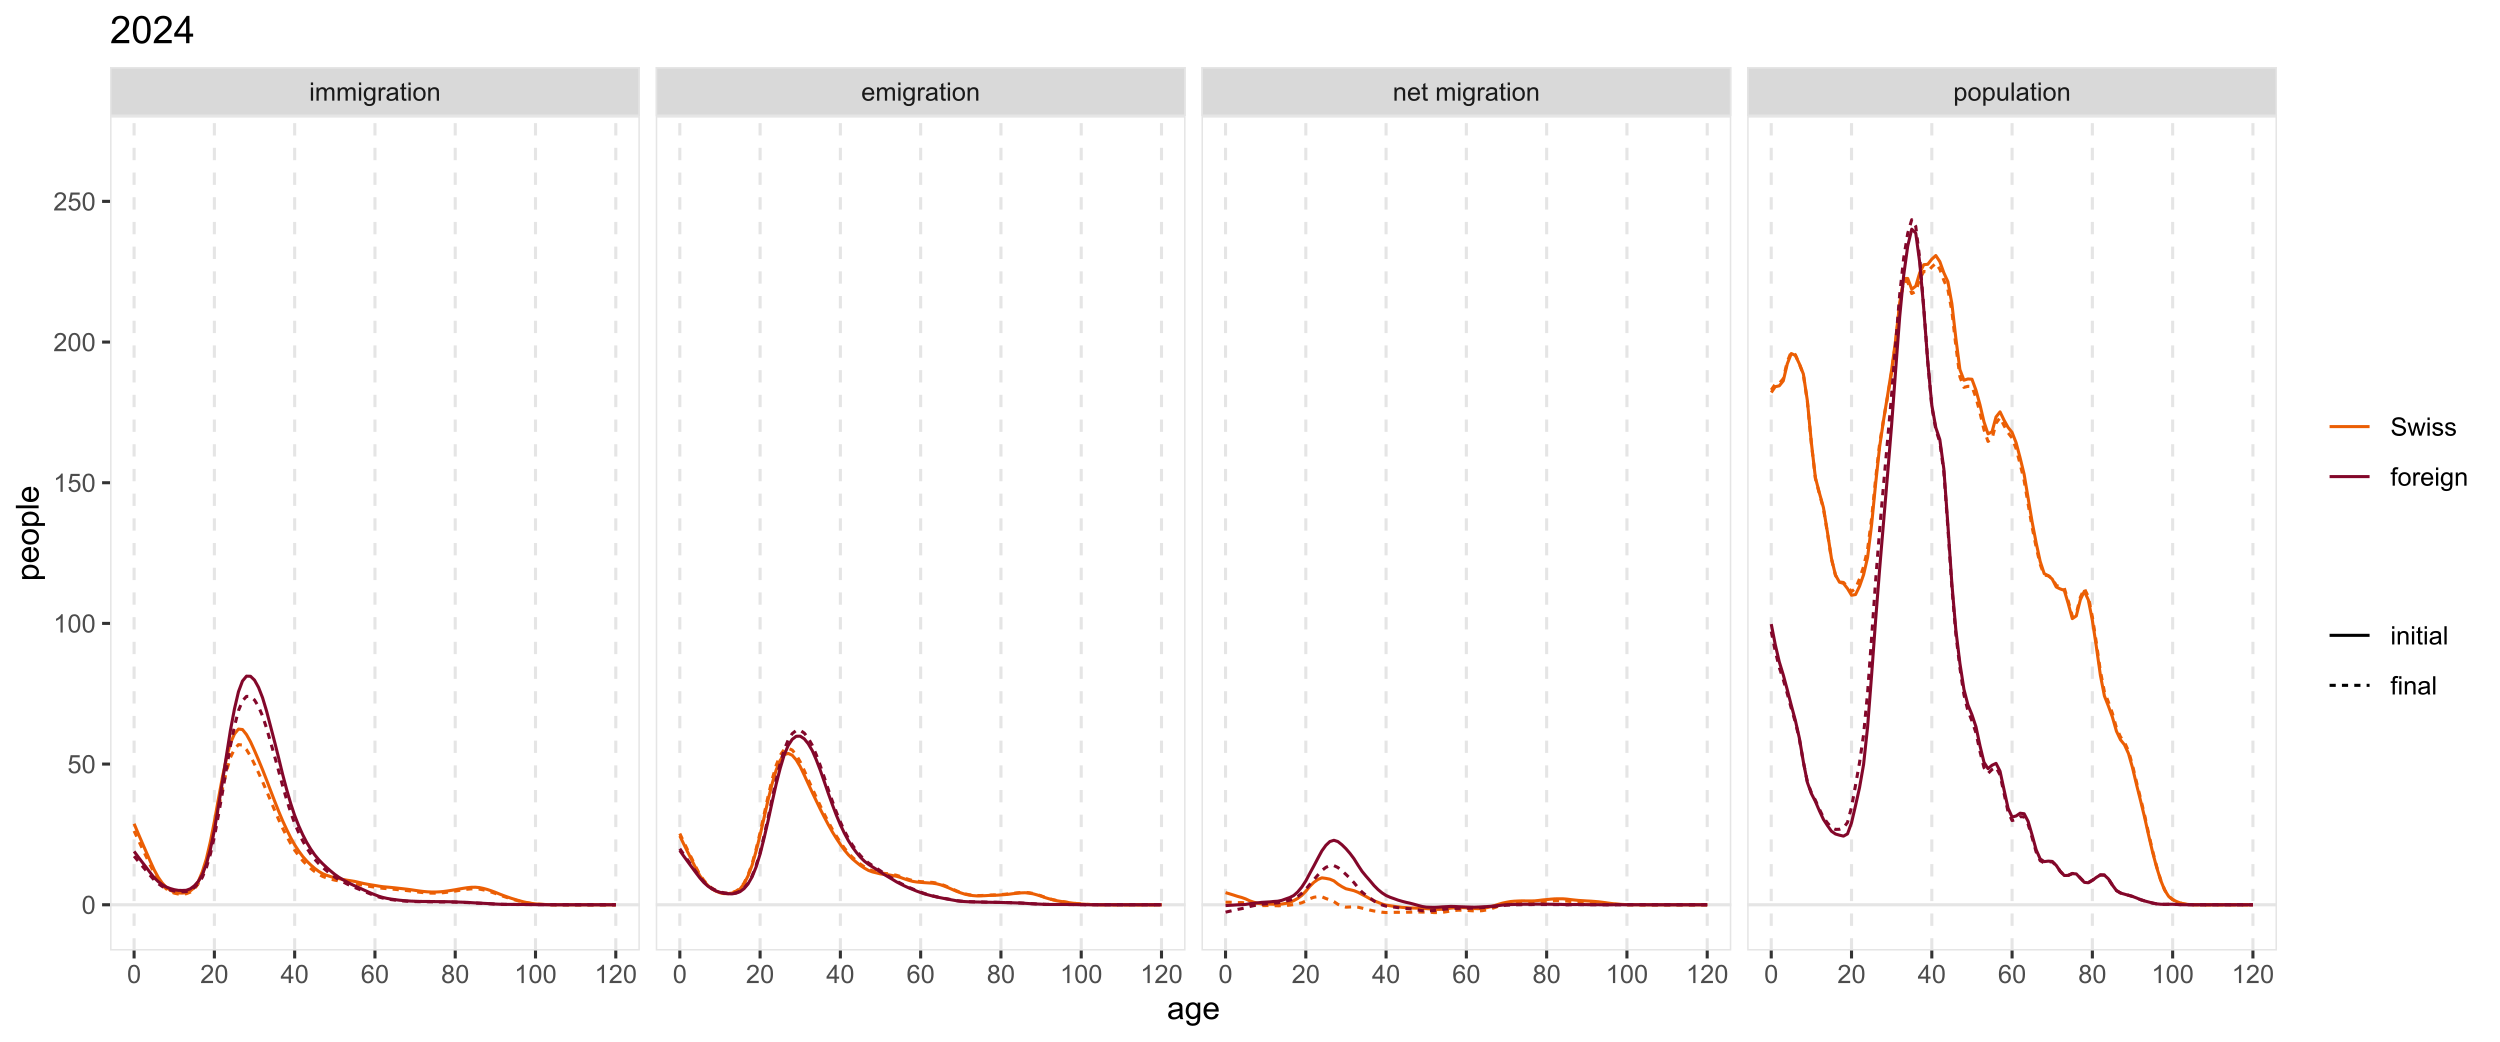 <?xml version="1.0" encoding="UTF-8"?>
<svg xmlns="http://www.w3.org/2000/svg" xmlns:xlink="http://www.w3.org/1999/xlink" width="864pt" height="360pt" viewBox="0 0 864 360" version="1.1">
<defs>
<g>
<symbol overflow="visible" id="glyph0-0">
<path style="stroke:none;" d="M 1.102 0 L 1.102 -5.5 L 5.5 -5.5 L 5.5 0 Z M 1.238 -0.137 L 5.363 -0.137 L 5.363 -5.363 L 1.238 -5.363 Z M 1.238 -0.137 "/>
</symbol>
<symbol overflow="visible" id="glyph0-1">
<path style="stroke:none;" d="M 0.586 -5.41 L 0.586 -6.301 L 1.359 -6.301 L 1.359 -5.41 Z M 0.586 0 L 0.586 -4.562 L 1.359 -4.562 L 1.359 0 Z M 0.586 0 "/>
</symbol>
<symbol overflow="visible" id="glyph0-2">
<path style="stroke:none;" d="M 0.578 0 L 0.578 -4.562 L 1.273 -4.562 L 1.273 -3.922 C 1.414 -4.141 1.605 -4.32 1.844 -4.461 C 2.078 -4.594 2.348 -4.664 2.656 -4.668 C 2.992 -4.664 3.27 -4.594 3.488 -4.457 C 3.699 -4.312 3.852 -4.117 3.945 -3.867 C 4.301 -4.398 4.773 -4.664 5.355 -4.668 C 5.805 -4.664 6.148 -4.539 6.395 -4.289 C 6.637 -4.039 6.762 -3.652 6.762 -3.133 L 6.762 0 L 5.996 0 L 5.996 -2.875 C 5.992 -3.184 5.969 -3.406 5.918 -3.543 C 5.867 -3.676 5.773 -3.785 5.645 -3.871 C 5.512 -3.953 5.359 -3.996 5.184 -3.996 C 4.859 -3.996 4.594 -3.887 4.383 -3.676 C 4.172 -3.457 4.066 -3.117 4.066 -2.652 L 4.066 0 L 3.293 0 L 3.293 -2.965 C 3.293 -3.309 3.227 -3.566 3.102 -3.738 C 2.973 -3.91 2.77 -3.996 2.484 -3.996 C 2.266 -3.996 2.062 -3.938 1.879 -3.824 C 1.691 -3.707 1.559 -3.539 1.477 -3.32 C 1.391 -3.098 1.348 -2.781 1.352 -2.367 L 1.352 0 Z M 0.578 0 "/>
</symbol>
<symbol overflow="visible" id="glyph0-3">
<path style="stroke:none;" d="M 0.438 0.379 L 1.191 0.488 C 1.219 0.719 1.309 0.891 1.453 0.996 C 1.645 1.137 1.906 1.207 2.238 1.211 C 2.598 1.207 2.871 1.137 3.066 0.996 C 3.258 0.852 3.391 0.648 3.465 0.395 C 3.5 0.234 3.52 -0.094 3.52 -0.598 C 3.18 -0.199 2.758 0 2.258 0 C 1.625 0 1.141 -0.227 0.801 -0.68 C 0.453 -1.133 0.281 -1.676 0.285 -2.309 C 0.281 -2.742 0.359 -3.141 0.52 -3.512 C 0.676 -3.879 0.906 -4.164 1.207 -4.367 C 1.504 -4.562 1.855 -4.664 2.262 -4.668 C 2.797 -4.664 3.238 -4.445 3.594 -4.012 L 3.594 -4.562 L 4.305 -4.562 L 4.305 -0.617 C 4.301 0.094 4.227 0.594 4.086 0.891 C 3.938 1.188 3.711 1.422 3.398 1.594 C 3.086 1.766 2.699 1.852 2.242 1.852 C 1.695 1.852 1.254 1.727 0.922 1.484 C 0.586 1.234 0.426 0.867 0.438 0.379 Z M 1.078 -2.363 C 1.078 -1.762 1.195 -1.324 1.434 -1.051 C 1.672 -0.773 1.969 -0.637 2.328 -0.641 C 2.68 -0.637 2.98 -0.773 3.223 -1.051 C 3.461 -1.32 3.578 -1.75 3.582 -2.336 C 3.578 -2.895 3.457 -3.316 3.211 -3.602 C 2.961 -3.883 2.66 -4.023 2.316 -4.027 C 1.969 -4.023 1.676 -3.883 1.438 -3.605 C 1.195 -3.324 1.078 -2.91 1.078 -2.363 Z M 1.078 -2.363 "/>
</symbol>
<symbol overflow="visible" id="glyph0-4">
<path style="stroke:none;" d="M 0.57 0 L 0.57 -4.562 L 1.266 -4.562 L 1.266 -3.871 C 1.445 -4.191 1.609 -4.406 1.758 -4.512 C 1.906 -4.613 2.07 -4.664 2.258 -4.668 C 2.516 -4.664 2.781 -4.582 3.051 -4.418 L 2.785 -3.699 C 2.59 -3.809 2.402 -3.867 2.219 -3.867 C 2.047 -3.867 1.895 -3.816 1.762 -3.715 C 1.625 -3.613 1.527 -3.473 1.473 -3.293 C 1.383 -3.016 1.34 -2.715 1.344 -2.391 L 1.344 0 Z M 0.57 0 "/>
</symbol>
<symbol overflow="visible" id="glyph0-5">
<path style="stroke:none;" d="M 3.559 -0.562 C 3.27 -0.32 2.996 -0.148 2.73 -0.047 C 2.465 0.051 2.18 0.098 1.879 0.102 C 1.375 0.098 0.988 -0.02 0.719 -0.266 C 0.449 -0.508 0.316 -0.82 0.316 -1.203 C 0.316 -1.422 0.367 -1.629 0.469 -1.816 C 0.57 -2 0.703 -2.148 0.871 -2.262 C 1.031 -2.371 1.215 -2.453 1.426 -2.516 C 1.574 -2.551 1.805 -2.59 2.113 -2.629 C 2.734 -2.703 3.195 -2.793 3.492 -2.895 C 3.492 -3 3.492 -3.066 3.496 -3.098 C 3.492 -3.41 3.418 -3.633 3.277 -3.766 C 3.074 -3.938 2.781 -4.023 2.398 -4.027 C 2.031 -4.023 1.762 -3.961 1.59 -3.836 C 1.414 -3.707 1.289 -3.48 1.207 -3.16 L 0.453 -3.262 C 0.516 -3.582 0.629 -3.844 0.789 -4.043 C 0.945 -4.242 1.172 -4.395 1.473 -4.504 C 1.77 -4.609 2.117 -4.664 2.508 -4.668 C 2.898 -4.664 3.215 -4.617 3.457 -4.527 C 3.699 -4.434 3.879 -4.32 3.996 -4.184 C 4.109 -4.043 4.188 -3.867 4.238 -3.656 C 4.258 -3.523 4.27 -3.285 4.273 -2.945 L 4.273 -1.914 C 4.27 -1.191 4.289 -0.734 4.324 -0.547 C 4.355 -0.352 4.418 -0.172 4.52 0 L 3.711 0 C 3.629 -0.16 3.578 -0.348 3.559 -0.562 Z M 3.492 -2.289 C 3.211 -2.172 2.789 -2.074 2.23 -2 C 1.91 -1.949 1.684 -1.898 1.555 -1.844 C 1.422 -1.785 1.32 -1.699 1.25 -1.59 C 1.176 -1.477 1.141 -1.355 1.145 -1.227 C 1.141 -1.016 1.219 -0.844 1.379 -0.707 C 1.531 -0.57 1.762 -0.504 2.062 -0.504 C 2.359 -0.504 2.621 -0.566 2.855 -0.699 C 3.086 -0.824 3.258 -1.004 3.367 -1.234 C 3.449 -1.406 3.492 -1.664 3.492 -2.008 Z M 3.492 -2.289 "/>
</symbol>
<symbol overflow="visible" id="glyph0-6">
<path style="stroke:none;" d="M 2.27 -0.691 L 2.379 -0.008 C 2.16 0.039 1.965 0.059 1.797 0.059 C 1.512 0.059 1.293 0.016 1.141 -0.074 C 0.984 -0.16 0.875 -0.277 0.816 -0.422 C 0.75 -0.566 0.719 -0.871 0.723 -1.336 L 0.723 -3.961 L 0.156 -3.961 L 0.156 -4.562 L 0.723 -4.562 L 0.723 -5.695 L 1.492 -6.156 L 1.492 -4.562 L 2.27 -4.562 L 2.27 -3.961 L 1.492 -3.961 L 1.492 -1.293 C 1.488 -1.07 1.5 -0.93 1.531 -0.867 C 1.555 -0.805 1.602 -0.754 1.664 -0.715 C 1.727 -0.676 1.812 -0.656 1.93 -0.66 C 2.012 -0.656 2.125 -0.668 2.27 -0.691 Z M 2.27 -0.691 "/>
</symbol>
<symbol overflow="visible" id="glyph0-7">
<path style="stroke:none;" d="M 0.293 -2.281 C 0.293 -3.125 0.527 -3.754 0.996 -4.16 C 1.387 -4.496 1.863 -4.664 2.434 -4.668 C 3.059 -4.664 3.57 -4.457 3.969 -4.051 C 4.363 -3.637 4.562 -3.07 4.566 -2.348 C 4.562 -1.758 4.477 -1.297 4.301 -0.961 C 4.125 -0.625 3.867 -0.363 3.535 -0.176 C 3.195 0.008 2.828 0.098 2.434 0.102 C 1.789 0.098 1.273 -0.102 0.883 -0.512 C 0.488 -0.918 0.293 -1.508 0.293 -2.281 Z M 1.086 -2.281 C 1.082 -1.695 1.211 -1.258 1.469 -0.969 C 1.723 -0.672 2.043 -0.527 2.434 -0.531 C 2.812 -0.527 3.133 -0.672 3.391 -0.969 C 3.645 -1.258 3.773 -1.707 3.773 -2.309 C 3.773 -2.871 3.645 -3.297 3.387 -3.59 C 3.129 -3.879 2.809 -4.023 2.434 -4.027 C 2.043 -4.023 1.723 -3.879 1.469 -3.594 C 1.211 -3.301 1.082 -2.863 1.086 -2.281 Z M 1.086 -2.281 "/>
</symbol>
<symbol overflow="visible" id="glyph0-8">
<path style="stroke:none;" d="M 0.578 0 L 0.578 -4.562 L 1.277 -4.562 L 1.277 -3.914 C 1.609 -4.414 2.09 -4.664 2.727 -4.668 C 3 -4.664 3.254 -4.613 3.484 -4.52 C 3.715 -4.418 3.887 -4.289 4.004 -4.129 C 4.113 -3.969 4.195 -3.777 4.246 -3.559 C 4.273 -3.41 4.289 -3.16 4.289 -2.805 L 4.289 0 L 3.516 0 L 3.516 -2.777 C 3.516 -3.09 3.484 -3.324 3.426 -3.484 C 3.363 -3.637 3.258 -3.762 3.105 -3.855 C 2.949 -3.949 2.77 -3.996 2.566 -3.996 C 2.234 -3.996 1.949 -3.891 1.711 -3.68 C 1.469 -3.469 1.348 -3.07 1.352 -2.492 L 1.352 0 Z M 0.578 0 "/>
</symbol>
<symbol overflow="visible" id="glyph0-9">
<path style="stroke:none;" d="M 3.703 -1.469 L 4.504 -1.371 C 4.375 -0.902 4.141 -0.539 3.801 -0.285 C 3.461 -0.027 3.027 0.098 2.496 0.102 C 1.828 0.098 1.297 -0.102 0.906 -0.512 C 0.512 -0.918 0.316 -1.496 0.32 -2.242 C 0.316 -3.008 0.516 -3.605 0.914 -4.031 C 1.309 -4.453 1.82 -4.664 2.453 -4.668 C 3.059 -4.664 3.555 -4.457 3.945 -4.043 C 4.328 -3.629 4.523 -3.043 4.527 -2.289 C 4.523 -2.242 4.523 -2.176 4.523 -2.086 L 1.121 -2.086 C 1.145 -1.582 1.289 -1.195 1.547 -0.93 C 1.801 -0.66 2.117 -0.527 2.5 -0.531 C 2.781 -0.527 3.023 -0.602 3.227 -0.754 C 3.426 -0.902 3.586 -1.141 3.703 -1.469 Z M 1.164 -2.719 L 3.711 -2.719 C 3.672 -3.102 3.578 -3.387 3.422 -3.582 C 3.172 -3.879 2.852 -4.031 2.461 -4.031 C 2.105 -4.031 1.805 -3.91 1.566 -3.672 C 1.32 -3.434 1.188 -3.117 1.164 -2.719 Z M 1.164 -2.719 "/>
</symbol>
<symbol overflow="visible" id="glyph0-10">
<path style="stroke:none;" d=""/>
</symbol>
<symbol overflow="visible" id="glyph0-11">
<path style="stroke:none;" d="M 0.578 1.75 L 0.578 -4.562 L 1.285 -4.562 L 1.285 -3.969 C 1.449 -4.199 1.637 -4.375 1.848 -4.492 C 2.051 -4.605 2.305 -4.664 2.609 -4.668 C 2.992 -4.664 3.336 -4.562 3.637 -4.367 C 3.934 -4.164 4.16 -3.883 4.312 -3.516 C 4.465 -3.148 4.539 -2.746 4.543 -2.316 C 4.539 -1.848 4.457 -1.43 4.289 -1.055 C 4.121 -0.68 3.875 -0.391 3.559 -0.195 C 3.238 0.004 2.902 0.098 2.551 0.102 C 2.289 0.098 2.059 0.047 1.855 -0.059 C 1.648 -0.168 1.48 -0.305 1.352 -0.473 L 1.352 1.75 Z M 1.281 -2.258 C 1.277 -1.664 1.395 -1.23 1.637 -0.953 C 1.871 -0.668 2.16 -0.527 2.5 -0.531 C 2.84 -0.527 3.133 -0.672 3.383 -0.969 C 3.625 -1.258 3.75 -1.711 3.75 -2.32 C 3.75 -2.898 3.629 -3.332 3.391 -3.625 C 3.152 -3.914 2.867 -4.059 2.535 -4.062 C 2.203 -4.059 1.91 -3.906 1.66 -3.598 C 1.402 -3.289 1.277 -2.84 1.281 -2.258 Z M 1.281 -2.258 "/>
</symbol>
<symbol overflow="visible" id="glyph0-12">
<path style="stroke:none;" d="M 3.57 0 L 3.57 -0.672 C 3.211 -0.156 2.73 0.098 2.121 0.102 C 1.852 0.098 1.598 0.051 1.367 -0.051 C 1.133 -0.152 0.961 -0.281 0.848 -0.441 C 0.734 -0.594 0.656 -0.785 0.609 -1.016 C 0.578 -1.164 0.562 -1.406 0.562 -1.734 L 0.562 -4.562 L 1.336 -4.562 L 1.336 -2.031 C 1.336 -1.625 1.352 -1.352 1.383 -1.215 C 1.43 -1.008 1.531 -0.848 1.691 -0.734 C 1.848 -0.617 2.043 -0.562 2.277 -0.562 C 2.508 -0.562 2.727 -0.621 2.93 -0.738 C 3.133 -0.855 3.273 -1.016 3.359 -1.227 C 3.441 -1.43 3.484 -1.727 3.488 -2.117 L 3.488 -4.562 L 4.262 -4.562 L 4.262 0 Z M 3.57 0 "/>
</symbol>
<symbol overflow="visible" id="glyph0-13">
<path style="stroke:none;" d="M 0.562 0 L 0.562 -6.301 L 1.336 -6.301 L 1.336 0 Z M 0.562 0 "/>
</symbol>
<symbol overflow="visible" id="glyph0-14">
<path style="stroke:none;" d="M 0.367 -3.105 C 0.363 -3.848 0.438 -4.445 0.594 -4.902 C 0.742 -5.355 0.973 -5.707 1.277 -5.953 C 1.578 -6.199 1.957 -6.32 2.418 -6.324 C 2.754 -6.32 3.051 -6.254 3.309 -6.121 C 3.562 -5.984 3.773 -5.789 3.938 -5.531 C 4.102 -5.273 4.23 -4.961 4.328 -4.594 C 4.422 -4.227 4.469 -3.73 4.473 -3.105 C 4.469 -2.367 4.395 -1.77 4.242 -1.316 C 4.09 -0.859 3.863 -0.508 3.562 -0.262 C 3.258 -0.016 2.875 0.105 2.418 0.109 C 1.809 0.105 1.332 -0.109 0.988 -0.547 C 0.57 -1.066 0.363 -1.922 0.367 -3.105 Z M 1.16 -3.105 C 1.16 -2.07 1.281 -1.379 1.523 -1.039 C 1.766 -0.695 2.062 -0.527 2.418 -0.527 C 2.773 -0.527 3.074 -0.699 3.316 -1.043 C 3.559 -1.387 3.68 -2.074 3.68 -3.105 C 3.68 -4.145 3.559 -4.832 3.316 -5.172 C 3.074 -5.512 2.77 -5.684 2.41 -5.684 C 2.051 -5.684 1.77 -5.531 1.559 -5.234 C 1.293 -4.844 1.16 -4.137 1.16 -3.105 Z M 1.16 -3.105 "/>
</symbol>
<symbol overflow="visible" id="glyph0-15">
<path style="stroke:none;" d="M 4.43 -0.742 L 4.43 0 L 0.266 0 C 0.258 -0.188 0.289 -0.367 0.355 -0.539 C 0.461 -0.82 0.629 -1.098 0.863 -1.375 C 1.094 -1.648 1.434 -1.965 1.879 -2.328 C 2.562 -2.887 3.023 -3.332 3.266 -3.664 C 3.5 -3.988 3.621 -4.301 3.625 -4.594 C 3.621 -4.898 3.512 -5.156 3.297 -5.367 C 3.074 -5.578 2.789 -5.684 2.441 -5.684 C 2.066 -5.684 1.77 -5.57 1.547 -5.348 C 1.32 -5.125 1.207 -4.816 1.207 -4.422 L 0.414 -4.504 C 0.465 -5.094 0.668 -5.543 1.027 -5.855 C 1.379 -6.164 1.855 -6.32 2.457 -6.324 C 3.059 -6.32 3.539 -6.152 3.891 -5.82 C 4.242 -5.484 4.418 -5.07 4.422 -4.578 C 4.418 -4.32 4.367 -4.074 4.266 -3.832 C 4.164 -3.59 3.992 -3.332 3.754 -3.062 C 3.512 -2.793 3.113 -2.426 2.562 -1.957 C 2.094 -1.566 1.797 -1.301 1.664 -1.16 C 1.531 -1.02 1.422 -0.879 1.34 -0.742 Z M 4.43 -0.742 "/>
</symbol>
<symbol overflow="visible" id="glyph0-16">
<path style="stroke:none;" d="M 2.844 0 L 2.844 -1.508 L 0.113 -1.508 L 0.113 -2.219 L 2.988 -6.301 L 3.617 -6.301 L 3.617 -2.219 L 4.469 -2.219 L 4.469 -1.508 L 3.617 -1.508 L 3.617 0 Z M 2.844 -2.219 L 2.844 -5.059 L 0.871 -2.219 Z M 2.844 -2.219 "/>
</symbol>
<symbol overflow="visible" id="glyph0-17">
<path style="stroke:none;" d="M 4.379 -4.758 L 3.609 -4.695 C 3.539 -4.996 3.441 -5.219 3.316 -5.359 C 3.105 -5.574 2.848 -5.684 2.543 -5.688 C 2.297 -5.684 2.078 -5.617 1.895 -5.484 C 1.648 -5.305 1.457 -5.043 1.32 -4.703 C 1.176 -4.363 1.105 -3.879 1.102 -3.25 C 1.285 -3.531 1.512 -3.742 1.781 -3.879 C 2.051 -4.016 2.332 -4.082 2.629 -4.086 C 3.141 -4.082 3.578 -3.895 3.945 -3.516 C 4.305 -3.137 4.488 -2.645 4.492 -2.047 C 4.488 -1.648 4.402 -1.281 4.234 -0.941 C 4.062 -0.602 3.828 -0.34 3.531 -0.16 C 3.23 0.02 2.895 0.105 2.52 0.109 C 1.871 0.105 1.344 -0.129 0.941 -0.602 C 0.531 -1.074 0.328 -1.855 0.332 -2.949 C 0.328 -4.16 0.551 -5.047 1.004 -5.602 C 1.395 -6.082 1.926 -6.32 2.59 -6.324 C 3.086 -6.32 3.492 -6.184 3.809 -5.906 C 4.125 -5.629 4.312 -5.246 4.379 -4.758 Z M 1.219 -2.039 C 1.219 -1.773 1.273 -1.516 1.387 -1.273 C 1.5 -1.027 1.66 -0.844 1.863 -0.719 C 2.066 -0.59 2.277 -0.527 2.504 -0.527 C 2.828 -0.527 3.109 -0.656 3.348 -0.922 C 3.578 -1.184 3.695 -1.543 3.699 -2 C 3.695 -2.43 3.582 -2.773 3.352 -3.027 C 3.117 -3.273 2.824 -3.398 2.477 -3.402 C 2.121 -3.398 1.824 -3.273 1.582 -3.027 C 1.34 -2.773 1.219 -2.445 1.219 -2.039 Z M 1.219 -2.039 "/>
</symbol>
<symbol overflow="visible" id="glyph0-18">
<path style="stroke:none;" d="M 1.555 -3.418 C 1.23 -3.531 0.992 -3.699 0.84 -3.918 C 0.684 -4.133 0.609 -4.395 0.609 -4.699 C 0.609 -5.156 0.773 -5.539 1.102 -5.855 C 1.43 -6.164 1.867 -6.32 2.418 -6.324 C 2.969 -6.32 3.41 -6.16 3.746 -5.844 C 4.078 -5.523 4.246 -5.137 4.25 -4.68 C 4.246 -4.387 4.172 -4.133 4.02 -3.918 C 3.863 -3.699 3.629 -3.531 3.32 -3.418 C 3.707 -3.285 4 -3.082 4.203 -2.805 C 4.402 -2.52 4.504 -2.184 4.508 -1.801 C 4.504 -1.258 4.312 -0.805 3.934 -0.441 C 3.551 -0.074 3.051 0.105 2.434 0.109 C 1.809 0.105 1.309 -0.074 0.926 -0.441 C 0.543 -0.809 0.352 -1.27 0.355 -1.82 C 0.352 -2.23 0.457 -2.574 0.668 -2.852 C 0.875 -3.125 1.168 -3.312 1.555 -3.418 Z M 1.402 -4.727 C 1.398 -4.426 1.496 -4.184 1.688 -3.996 C 1.879 -3.805 2.129 -3.707 2.438 -3.711 C 2.734 -3.707 2.977 -3.801 3.168 -3.992 C 3.355 -4.176 3.449 -4.406 3.453 -4.684 C 3.449 -4.965 3.352 -5.203 3.16 -5.398 C 2.961 -5.586 2.719 -5.684 2.43 -5.688 C 2.129 -5.684 1.883 -5.59 1.691 -5.402 C 1.496 -5.215 1.398 -4.988 1.402 -4.727 Z M 1.152 -1.816 C 1.148 -1.598 1.199 -1.383 1.309 -1.176 C 1.41 -0.969 1.566 -0.809 1.773 -0.695 C 1.98 -0.582 2.203 -0.527 2.441 -0.527 C 2.809 -0.527 3.113 -0.645 3.355 -0.883 C 3.594 -1.121 3.715 -1.426 3.719 -1.793 C 3.715 -2.164 3.59 -2.469 3.344 -2.715 C 3.094 -2.957 2.785 -3.082 2.414 -3.082 C 2.051 -3.082 1.75 -2.961 1.512 -2.719 C 1.27 -2.477 1.148 -2.176 1.152 -1.816 Z M 1.152 -1.816 "/>
</symbol>
<symbol overflow="visible" id="glyph0-19">
<path style="stroke:none;" d="M 3.277 0 L 2.504 0 L 2.504 -4.93 C 2.316 -4.75 2.074 -4.574 1.773 -4.395 C 1.469 -4.215 1.195 -4.082 0.957 -3.996 L 0.957 -4.742 C 1.387 -4.941 1.766 -5.188 2.09 -5.48 C 2.414 -5.77 2.645 -6.051 2.781 -6.324 L 3.277 -6.324 Z M 3.277 0 "/>
</symbol>
<symbol overflow="visible" id="glyph0-20">
<path style="stroke:none;" d="M 0.367 -1.648 L 1.176 -1.719 C 1.234 -1.32 1.375 -1.023 1.594 -0.824 C 1.812 -0.625 2.078 -0.527 2.391 -0.527 C 2.762 -0.527 3.074 -0.668 3.336 -0.949 C 3.59 -1.23 3.719 -1.602 3.723 -2.066 C 3.719 -2.504 3.594 -2.852 3.348 -3.109 C 3.098 -3.363 2.773 -3.492 2.375 -3.492 C 2.125 -3.492 1.902 -3.434 1.703 -3.32 C 1.5 -3.207 1.344 -3.062 1.23 -2.883 L 0.504 -2.977 L 1.113 -6.215 L 4.246 -6.215 L 4.246 -5.473 L 1.73 -5.473 L 1.391 -3.781 C 1.766 -4.039 2.164 -4.172 2.582 -4.176 C 3.129 -4.172 3.594 -3.98 3.973 -3.605 C 4.352 -3.223 4.539 -2.734 4.543 -2.137 C 4.539 -1.562 4.375 -1.07 4.043 -0.656 C 3.637 -0.148 3.086 0.105 2.391 0.109 C 1.816 0.105 1.348 -0.051 0.984 -0.371 C 0.621 -0.691 0.414 -1.117 0.367 -1.648 Z M 0.367 -1.648 "/>
</symbol>
<symbol overflow="visible" id="glyph0-21">
<path style="stroke:none;" d="M 0.395 -2.023 L 1.18 -2.094 C 1.215 -1.773 1.305 -1.516 1.441 -1.316 C 1.574 -1.113 1.785 -0.949 2.074 -0.828 C 2.359 -0.699 2.68 -0.637 3.043 -0.641 C 3.355 -0.637 3.637 -0.684 3.883 -0.781 C 4.125 -0.875 4.305 -1.008 4.426 -1.172 C 4.543 -1.336 4.605 -1.516 4.605 -1.711 C 4.605 -1.906 4.547 -2.078 4.434 -2.227 C 4.316 -2.375 4.129 -2.5 3.867 -2.602 C 3.695 -2.664 3.32 -2.766 2.746 -2.906 C 2.164 -3.047 1.758 -3.176 1.531 -3.301 C 1.227 -3.453 1.004 -3.648 0.855 -3.887 C 0.707 -4.117 0.633 -4.379 0.637 -4.672 C 0.633 -4.984 0.723 -5.281 0.906 -5.562 C 1.082 -5.836 1.344 -6.047 1.695 -6.191 C 2.039 -6.332 2.426 -6.402 2.852 -6.406 C 3.316 -6.402 3.73 -6.328 4.09 -6.18 C 4.445 -6.027 4.719 -5.805 4.91 -5.516 C 5.102 -5.219 5.203 -4.891 5.219 -4.523 L 4.422 -4.465 C 4.375 -4.863 4.23 -5.164 3.984 -5.367 C 3.734 -5.57 3.367 -5.672 2.887 -5.672 C 2.383 -5.672 2.016 -5.578 1.785 -5.395 C 1.555 -5.207 1.441 -4.984 1.441 -4.727 C 1.441 -4.496 1.52 -4.309 1.684 -4.168 C 1.84 -4.02 2.262 -3.871 2.941 -3.719 C 3.617 -3.562 4.082 -3.43 4.336 -3.316 C 4.703 -3.145 4.973 -2.93 5.148 -2.672 C 5.32 -2.414 5.406 -2.113 5.41 -1.777 C 5.406 -1.441 5.312 -1.129 5.121 -0.832 C 4.93 -0.535 4.652 -0.301 4.293 -0.137 C 3.93 0.027 3.527 0.105 3.082 0.109 C 2.512 0.105 2.031 0.023 1.648 -0.141 C 1.258 -0.305 0.957 -0.555 0.742 -0.891 C 0.52 -1.223 0.402 -1.598 0.395 -2.023 Z M 0.395 -2.023 "/>
</symbol>
<symbol overflow="visible" id="glyph0-22">
<path style="stroke:none;" d="M 1.422 0 L 0.027 -4.562 L 0.824 -4.562 L 1.551 -1.93 L 1.82 -0.949 C 1.832 -0.996 1.91 -1.309 2.059 -1.891 L 2.785 -4.562 L 3.578 -4.562 L 4.262 -1.918 L 4.492 -1.043 L 4.754 -1.926 L 5.535 -4.562 L 6.285 -4.562 L 4.859 0 L 4.055 0 L 3.332 -2.734 L 3.152 -3.512 L 2.23 0 Z M 1.422 0 "/>
</symbol>
<symbol overflow="visible" id="glyph0-23">
<path style="stroke:none;" d="M 0.27 -1.363 L 1.035 -1.484 C 1.078 -1.172 1.199 -0.938 1.395 -0.777 C 1.59 -0.609 1.863 -0.527 2.219 -0.531 C 2.57 -0.527 2.832 -0.602 3.008 -0.75 C 3.176 -0.895 3.262 -1.062 3.266 -1.258 C 3.262 -1.43 3.188 -1.566 3.039 -1.672 C 2.93 -1.734 2.664 -1.824 2.246 -1.934 C 1.676 -2.074 1.285 -2.195 1.066 -2.305 C 0.848 -2.406 0.68 -2.551 0.566 -2.738 C 0.453 -2.918 0.398 -3.125 0.398 -3.352 C 0.398 -3.555 0.445 -3.742 0.539 -3.914 C 0.633 -4.086 0.758 -4.23 0.918 -4.348 C 1.039 -4.434 1.203 -4.508 1.41 -4.574 C 1.617 -4.633 1.84 -4.664 2.078 -4.668 C 2.434 -4.664 2.75 -4.613 3.023 -4.512 C 3.293 -4.406 3.492 -4.266 3.621 -4.09 C 3.75 -3.914 3.84 -3.68 3.891 -3.387 L 3.133 -3.281 C 3.098 -3.516 2.996 -3.699 2.832 -3.832 C 2.664 -3.965 2.434 -4.031 2.137 -4.031 C 1.777 -4.031 1.523 -3.973 1.375 -3.855 C 1.223 -3.738 1.148 -3.598 1.148 -3.441 C 1.148 -3.34 1.18 -3.25 1.242 -3.172 C 1.305 -3.086 1.402 -3.02 1.539 -2.965 C 1.613 -2.934 1.84 -2.867 2.223 -2.766 C 2.766 -2.617 3.148 -2.496 3.367 -2.406 C 3.582 -2.312 3.75 -2.176 3.875 -2 C 3.996 -1.82 4.059 -1.602 4.062 -1.34 C 4.059 -1.078 3.984 -0.836 3.836 -0.609 C 3.684 -0.383 3.465 -0.207 3.184 -0.082 C 2.895 0.039 2.574 0.098 2.223 0.102 C 1.625 0.098 1.172 -0.02 0.863 -0.266 C 0.551 -0.508 0.355 -0.875 0.27 -1.363 Z M 0.27 -1.363 "/>
</symbol>
<symbol overflow="visible" id="glyph0-24">
<path style="stroke:none;" d="M 0.766 0 L 0.766 -3.961 L 0.082 -3.961 L 0.082 -4.562 L 0.766 -4.562 L 0.766 -5.047 C 0.762 -5.352 0.789 -5.582 0.848 -5.73 C 0.918 -5.93 1.047 -6.09 1.238 -6.219 C 1.422 -6.34 1.688 -6.402 2.027 -6.406 C 2.246 -6.402 2.484 -6.379 2.75 -6.328 L 2.633 -5.656 C 2.469 -5.68 2.32 -5.695 2.18 -5.699 C 1.945 -5.695 1.777 -5.645 1.68 -5.547 C 1.582 -5.445 1.535 -5.258 1.535 -4.984 L 1.535 -4.562 L 2.422 -4.562 L 2.422 -3.961 L 1.535 -3.961 L 1.535 0 Z M 0.766 0 "/>
</symbol>
<symbol overflow="visible" id="glyph1-0">
<path style="stroke:none;" d="M 1.375 0 L 1.375 -6.875 L 6.875 -6.875 L 6.875 0 Z M 1.547 -0.172 L 6.703 -0.172 L 6.703 -6.703 L 1.547 -6.703 Z M 1.547 -0.172 "/>
</symbol>
<symbol overflow="visible" id="glyph1-1">
<path style="stroke:none;" d="M 4.445 -0.703 C 4.086 -0.398 3.742 -0.184 3.414 -0.059 C 3.082 0.066 2.727 0.129 2.348 0.129 C 1.719 0.129 1.238 -0.023 0.902 -0.328 C 0.566 -0.633 0.398 -1.023 0.398 -1.504 C 0.398 -1.781 0.461 -2.035 0.586 -2.27 C 0.711 -2.496 0.875 -2.684 1.086 -2.824 C 1.289 -2.965 1.523 -3.07 1.781 -3.141 C 1.969 -3.191 2.254 -3.238 2.641 -3.289 C 3.418 -3.375 3.992 -3.488 4.367 -3.621 C 4.367 -3.754 4.371 -3.836 4.371 -3.871 C 4.371 -4.266 4.277 -4.543 4.098 -4.703 C 3.848 -4.918 3.48 -5.027 2.996 -5.031 C 2.539 -5.027 2.203 -4.949 1.988 -4.793 C 1.77 -4.633 1.609 -4.352 1.508 -3.949 L 0.562 -4.078 C 0.648 -4.48 0.789 -4.805 0.988 -5.055 C 1.184 -5.301 1.469 -5.492 1.844 -5.629 C 2.215 -5.762 2.645 -5.828 3.137 -5.832 C 3.621 -5.828 4.02 -5.773 4.324 -5.66 C 4.629 -5.543 4.852 -5.398 4.996 -5.227 C 5.137 -5.055 5.238 -4.836 5.297 -4.57 C 5.328 -4.406 5.344 -4.109 5.344 -3.68 L 5.344 -2.391 C 5.344 -1.492 5.363 -0.922 5.406 -0.684 C 5.445 -0.445 5.527 -0.219 5.648 0 L 4.641 0 C 4.539 -0.199 4.473 -0.434 4.445 -0.703 Z M 4.367 -2.863 C 4.012 -2.719 3.488 -2.598 2.789 -2.496 C 2.391 -2.438 2.105 -2.371 1.941 -2.301 C 1.773 -2.227 1.648 -2.121 1.562 -1.988 C 1.473 -1.848 1.43 -1.695 1.43 -1.531 C 1.43 -1.27 1.527 -1.055 1.723 -0.887 C 1.918 -0.711 2.203 -0.625 2.578 -0.629 C 2.949 -0.625 3.277 -0.707 3.57 -0.871 C 3.859 -1.031 4.074 -1.254 4.211 -1.543 C 4.312 -1.754 4.363 -2.078 4.367 -2.508 Z M 4.367 -2.863 "/>
</symbol>
<symbol overflow="visible" id="glyph1-2">
<path style="stroke:none;" d="M 0.547 0.473 L 1.488 0.613 C 1.527 0.898 1.637 1.109 1.816 1.246 C 2.055 1.422 2.379 1.512 2.797 1.516 C 3.242 1.512 3.59 1.422 3.832 1.246 C 4.074 1.062 4.238 0.812 4.328 0.492 C 4.379 0.297 4.402 -0.113 4.398 -0.746 C 3.973 -0.246 3.445 0 2.82 0 C 2.031 0 1.426 -0.281 1 -0.848 C 0.566 -1.41 0.352 -2.09 0.355 -2.883 C 0.352 -3.426 0.449 -3.926 0.648 -4.391 C 0.844 -4.848 1.129 -5.203 1.504 -5.457 C 1.875 -5.703 2.316 -5.828 2.824 -5.832 C 3.496 -5.828 4.051 -5.559 4.492 -5.016 L 4.492 -5.703 L 5.383 -5.703 L 5.383 -0.773 C 5.379 0.113 5.289 0.742 5.109 1.113 C 4.93 1.484 4.641 1.777 4.25 1.992 C 3.855 2.207 3.375 2.312 2.805 2.316 C 2.121 2.312 1.57 2.16 1.152 1.855 C 0.734 1.547 0.531 1.086 0.547 0.473 Z M 1.348 -2.953 C 1.348 -2.203 1.496 -1.656 1.793 -1.316 C 2.09 -0.969 2.461 -0.797 2.91 -0.801 C 3.352 -0.797 3.723 -0.969 4.027 -1.312 C 4.324 -1.656 4.477 -2.191 4.48 -2.922 C 4.477 -3.617 4.32 -4.145 4.016 -4.5 C 3.703 -4.852 3.332 -5.027 2.895 -5.031 C 2.465 -5.027 2.098 -4.852 1.797 -4.508 C 1.496 -4.156 1.348 -3.641 1.348 -2.953 Z M 1.348 -2.953 "/>
</symbol>
<symbol overflow="visible" id="glyph1-3">
<path style="stroke:none;" d="M 4.629 -1.836 L 5.629 -1.715 C 5.469 -1.125 5.176 -0.672 4.75 -0.352 C 4.324 -0.031 3.781 0.129 3.121 0.129 C 2.281 0.129 1.617 -0.125 1.133 -0.641 C 0.641 -1.152 0.398 -1.875 0.402 -2.805 C 0.398 -3.762 0.645 -4.504 1.145 -5.035 C 1.637 -5.562 2.277 -5.828 3.066 -5.832 C 3.824 -5.828 4.449 -5.57 4.934 -5.051 C 5.418 -4.531 5.66 -3.801 5.66 -2.863 C 5.66 -2.805 5.656 -2.719 5.656 -2.605 L 1.402 -2.605 C 1.434 -1.977 1.613 -1.496 1.934 -1.164 C 2.25 -0.828 2.645 -0.66 3.125 -0.664 C 3.477 -0.66 3.781 -0.754 4.031 -0.945 C 4.281 -1.129 4.48 -1.426 4.629 -1.836 Z M 1.457 -3.398 L 4.641 -3.398 C 4.598 -3.879 4.473 -4.238 4.273 -4.48 C 3.961 -4.852 3.562 -5.039 3.078 -5.039 C 2.629 -5.039 2.258 -4.891 1.957 -4.594 C 1.652 -4.297 1.484 -3.898 1.457 -3.398 Z M 1.457 -3.398 "/>
</symbol>
<symbol overflow="visible" id="glyph2-0">
<path style="stroke:none;" d="M 0 -1.375 L -6.875 -1.375 L -6.875 -6.875 L 0 -6.875 Z M -0.172 -1.547 L -0.172 -6.703 L -6.703 -6.703 L -6.703 -1.547 Z M -0.172 -1.547 "/>
</symbol>
<symbol overflow="visible" id="glyph2-1">
<path style="stroke:none;" d="M 2.188 -0.727 L -5.703 -0.727 L -5.703 -1.605 L -4.961 -1.605 C -5.25 -1.812 -5.469 -2.047 -5.613 -2.309 C -5.758 -2.57 -5.828 -2.887 -5.832 -3.262 C -5.828 -3.746 -5.703 -4.176 -5.457 -4.551 C -5.203 -4.922 -4.852 -5.203 -4.395 -5.391 C -3.938 -5.578 -3.438 -5.672 -2.895 -5.676 C -2.309 -5.672 -1.781 -5.566 -1.316 -5.359 C -0.848 -5.148 -0.488 -4.844 -0.242 -4.449 C 0.008 -4.047 0.129 -3.629 0.129 -3.191 C 0.129 -2.867 0.062 -2.578 -0.074 -2.32 C -0.207 -2.062 -0.379 -1.852 -0.59 -1.691 L 2.188 -1.691 Z M -2.82 -1.602 C -2.082 -1.598 -1.539 -1.746 -1.191 -2.047 C -0.836 -2.34 -0.66 -2.699 -0.664 -3.125 C -0.66 -3.551 -0.844 -3.918 -1.211 -4.227 C -1.574 -4.531 -2.137 -4.688 -2.898 -4.688 C -3.625 -4.688 -4.168 -4.535 -4.531 -4.238 C -4.891 -3.938 -5.074 -3.582 -5.074 -3.168 C -5.074 -2.754 -4.879 -2.391 -4.496 -2.074 C -4.109 -1.758 -3.551 -1.598 -2.82 -1.602 Z M -2.82 -1.602 "/>
</symbol>
<symbol overflow="visible" id="glyph2-2">
<path style="stroke:none;" d="M -1.836 -4.629 L -1.715 -5.629 C -1.125 -5.469 -0.672 -5.176 -0.352 -4.75 C -0.031 -4.324 0.129 -3.781 0.129 -3.121 C 0.129 -2.281 -0.125 -1.617 -0.641 -1.133 C -1.152 -0.641 -1.875 -0.398 -2.805 -0.402 C -3.762 -0.398 -4.504 -0.645 -5.035 -1.145 C -5.562 -1.637 -5.828 -2.277 -5.832 -3.066 C -5.828 -3.824 -5.57 -4.449 -5.051 -4.934 C -4.531 -5.418 -3.801 -5.66 -2.863 -5.66 C -2.805 -5.66 -2.719 -5.656 -2.605 -5.656 L -2.605 -1.402 C -1.977 -1.434 -1.496 -1.613 -1.164 -1.934 C -0.828 -2.25 -0.66 -2.645 -0.664 -3.125 C -0.66 -3.477 -0.754 -3.781 -0.941 -4.031 C -1.125 -4.281 -1.422 -4.48 -1.836 -4.629 Z M -3.398 -1.457 L -3.398 -4.641 C -3.879 -4.598 -4.238 -4.473 -4.48 -4.273 C -4.852 -3.961 -5.039 -3.562 -5.039 -3.078 C -5.039 -2.629 -4.891 -2.258 -4.594 -1.957 C -4.297 -1.652 -3.898 -1.484 -3.398 -1.457 Z M -3.398 -1.457 "/>
</symbol>
<symbol overflow="visible" id="glyph2-3">
<path style="stroke:none;" d="M -2.852 -0.367 C -3.906 -0.363 -4.688 -0.656 -5.199 -1.246 C -5.617 -1.734 -5.828 -2.332 -5.832 -3.039 C -5.828 -3.82 -5.574 -4.461 -5.062 -4.961 C -4.547 -5.457 -3.836 -5.707 -2.934 -5.711 C -2.195 -5.707 -1.617 -5.598 -1.199 -5.379 C -0.777 -5.156 -0.449 -4.832 -0.219 -4.414 C 0.016 -3.992 0.129 -3.535 0.129 -3.039 C 0.129 -2.238 -0.125 -1.594 -0.637 -1.105 C -1.148 -0.609 -1.887 -0.363 -2.852 -0.367 Z M -2.852 -1.359 C -2.121 -1.359 -1.574 -1.516 -1.211 -1.836 C -0.844 -2.152 -0.66 -2.555 -0.664 -3.039 C -0.66 -3.516 -0.844 -3.914 -1.211 -4.234 C -1.574 -4.551 -2.133 -4.711 -2.883 -4.715 C -3.586 -4.711 -4.117 -4.551 -4.484 -4.234 C -4.844 -3.91 -5.027 -3.512 -5.031 -3.039 C -5.027 -2.555 -4.848 -2.152 -4.488 -1.836 C -4.129 -1.516 -3.582 -1.359 -2.852 -1.359 Z M -2.852 -1.359 "/>
</symbol>
<symbol overflow="visible" id="glyph2-4">
<path style="stroke:none;" d="M 0 -0.703 L -7.875 -0.703 L -7.875 -1.672 L 0 -1.672 Z M 0 -0.703 "/>
</symbol>
<symbol overflow="visible" id="glyph3-0">
<path style="stroke:none;" d="M 1.648 0 L 1.648 -8.25 L 8.25 -8.25 L 8.25 0 Z M 1.855 -0.207 L 8.043 -0.207 L 8.043 -8.043 L 1.855 -8.043 Z M 1.855 -0.207 "/>
</symbol>
<symbol overflow="visible" id="glyph3-1">
<path style="stroke:none;" d="M 6.645 -1.113 L 6.645 0 L 0.398 0 C 0.391 -0.277 0.434 -0.543 0.535 -0.805 C 0.691 -1.227 0.945 -1.648 1.297 -2.062 C 1.645 -2.473 2.152 -2.949 2.816 -3.492 C 3.84 -4.336 4.535 -5.004 4.898 -5.496 C 5.258 -5.988 5.438 -6.453 5.441 -6.891 C 5.438 -7.348 5.273 -7.734 4.945 -8.051 C 4.617 -8.367 4.188 -8.523 3.66 -8.527 C 3.102 -8.523 2.656 -8.355 2.32 -8.023 C 1.984 -7.688 1.812 -7.227 1.812 -6.633 L 0.617 -6.754 C 0.695 -7.641 1.004 -8.32 1.539 -8.789 C 2.07 -9.254 2.785 -9.484 3.688 -9.488 C 4.59 -9.484 5.309 -9.234 5.84 -8.734 C 6.367 -8.23 6.633 -7.605 6.633 -6.863 C 6.633 -6.48 6.555 -6.109 6.398 -5.75 C 6.242 -5.383 5.984 -5 5.629 -4.594 C 5.27 -4.188 4.672 -3.633 3.84 -2.934 C 3.141 -2.344 2.695 -1.945 2.5 -1.742 C 2.301 -1.531 2.137 -1.324 2.012 -1.113 Z M 6.645 -1.113 "/>
</symbol>
<symbol overflow="visible" id="glyph3-2">
<path style="stroke:none;" d="M 0.547 -4.66 C 0.543 -5.773 0.66 -6.672 0.891 -7.355 C 1.121 -8.035 1.461 -8.562 1.918 -8.934 C 2.367 -9.301 2.938 -9.484 3.629 -9.488 C 4.133 -9.484 4.578 -9.383 4.961 -9.18 C 5.34 -8.973 5.656 -8.68 5.91 -8.297 C 6.156 -7.914 6.352 -7.445 6.496 -6.895 C 6.637 -6.34 6.707 -5.594 6.711 -4.66 C 6.707 -3.547 6.594 -2.652 6.367 -1.973 C 6.137 -1.289 5.797 -0.762 5.348 -0.395 C 4.891 -0.023 4.316 0.156 3.629 0.16 C 2.715 0.156 2 -0.168 1.484 -0.82 C 0.855 -1.605 0.543 -2.883 0.547 -4.66 Z M 1.742 -4.66 C 1.738 -3.105 1.922 -2.074 2.285 -1.562 C 2.645 -1.047 3.09 -0.789 3.629 -0.793 C 4.16 -0.789 4.609 -1.047 4.973 -1.566 C 5.332 -2.078 5.512 -3.109 5.516 -4.66 C 5.512 -6.211 5.332 -7.246 4.973 -7.758 C 4.609 -8.27 4.156 -8.523 3.617 -8.527 C 3.078 -8.523 2.652 -8.301 2.34 -7.852 C 1.938 -7.273 1.738 -6.207 1.742 -4.66 Z M 1.742 -4.66 "/>
</symbol>
<symbol overflow="visible" id="glyph3-3">
<path style="stroke:none;" d="M 4.266 0 L 4.266 -2.262 L 0.168 -2.262 L 0.168 -3.324 L 4.48 -9.449 L 5.426 -9.449 L 5.426 -3.324 L 6.703 -3.324 L 6.703 -2.262 L 5.426 -2.262 L 5.426 0 Z M 4.266 -3.324 L 4.266 -7.586 L 1.309 -3.324 Z M 4.266 -3.324 "/>
</symbol>
</g>
<clipPath id="clip1">
  <path d="M 38.023 40.105 L 221.141 40.105 L 221.141 328.512 L 38.023 328.512 Z M 38.023 40.105 "/>
</clipPath>
<clipPath id="clip2">
  <path d="M 45 40.105 L 47 40.105 L 47 328.512 L 45 328.512 Z M 45 40.105 "/>
</clipPath>
<clipPath id="clip3">
  <path d="M 73 40.105 L 75 40.105 L 75 328.512 L 73 328.512 Z M 73 40.105 "/>
</clipPath>
<clipPath id="clip4">
  <path d="M 101 40.105 L 103 40.105 L 103 328.512 L 101 328.512 Z M 101 40.105 "/>
</clipPath>
<clipPath id="clip5">
  <path d="M 129 40.105 L 131 40.105 L 131 328.512 L 129 328.512 Z M 129 40.105 "/>
</clipPath>
<clipPath id="clip6">
  <path d="M 156 40.105 L 158 40.105 L 158 328.512 L 156 328.512 Z M 156 40.105 "/>
</clipPath>
<clipPath id="clip7">
  <path d="M 184 40.105 L 186 40.105 L 186 328.512 L 184 328.512 Z M 184 40.105 "/>
</clipPath>
<clipPath id="clip8">
  <path d="M 212 40.105 L 214 40.105 L 214 328.512 L 212 328.512 Z M 212 40.105 "/>
</clipPath>
<clipPath id="clip9">
  <path d="M 38.023 312 L 221.141 312 L 221.141 314 L 38.023 314 Z M 38.023 312 "/>
</clipPath>
<clipPath id="clip10">
  <path d="M 38.023 40.105 L 221.141 40.105 L 221.141 328.512 L 38.023 328.512 Z M 38.023 40.105 "/>
</clipPath>
<clipPath id="clip11">
  <path d="M 226.621 40.105 L 409.738 40.105 L 409.738 328.512 L 226.621 328.512 Z M 226.621 40.105 "/>
</clipPath>
<clipPath id="clip12">
  <path d="M 234 40.105 L 236 40.105 L 236 328.512 L 234 328.512 Z M 234 40.105 "/>
</clipPath>
<clipPath id="clip13">
  <path d="M 262 40.105 L 264 40.105 L 264 328.512 L 262 328.512 Z M 262 40.105 "/>
</clipPath>
<clipPath id="clip14">
  <path d="M 289 40.105 L 291 40.105 L 291 328.512 L 289 328.512 Z M 289 40.105 "/>
</clipPath>
<clipPath id="clip15">
  <path d="M 317 40.105 L 319 40.105 L 319 328.512 L 317 328.512 Z M 317 40.105 "/>
</clipPath>
<clipPath id="clip16">
  <path d="M 345 40.105 L 347 40.105 L 347 328.512 L 345 328.512 Z M 345 40.105 "/>
</clipPath>
<clipPath id="clip17">
  <path d="M 373 40.105 L 375 40.105 L 375 328.512 L 373 328.512 Z M 373 40.105 "/>
</clipPath>
<clipPath id="clip18">
  <path d="M 400 40.105 L 402 40.105 L 402 328.512 L 400 328.512 Z M 400 40.105 "/>
</clipPath>
<clipPath id="clip19">
  <path d="M 226.621 312 L 409.738 312 L 409.738 314 L 226.621 314 Z M 226.621 312 "/>
</clipPath>
<clipPath id="clip20">
  <path d="M 226.621 40.105 L 409.738 40.105 L 409.738 328.512 L 226.621 328.512 Z M 226.621 40.105 "/>
</clipPath>
<clipPath id="clip21">
  <path d="M 415.219 40.105 L 598.336 40.105 L 598.336 328.512 L 415.219 328.512 Z M 415.219 40.105 "/>
</clipPath>
<clipPath id="clip22">
  <path d="M 423 40.105 L 425 40.105 L 425 328.512 L 423 328.512 Z M 423 40.105 "/>
</clipPath>
<clipPath id="clip23">
  <path d="M 450 40.105 L 452 40.105 L 452 328.512 L 450 328.512 Z M 450 40.105 "/>
</clipPath>
<clipPath id="clip24">
  <path d="M 478 40.105 L 480 40.105 L 480 328.512 L 478 328.512 Z M 478 40.105 "/>
</clipPath>
<clipPath id="clip25">
  <path d="M 506 40.105 L 508 40.105 L 508 328.512 L 506 328.512 Z M 506 40.105 "/>
</clipPath>
<clipPath id="clip26">
  <path d="M 533 40.105 L 536 40.105 L 536 328.512 L 533 328.512 Z M 533 40.105 "/>
</clipPath>
<clipPath id="clip27">
  <path d="M 561 40.105 L 563 40.105 L 563 328.512 L 561 328.512 Z M 561 40.105 "/>
</clipPath>
<clipPath id="clip28">
  <path d="M 589 40.105 L 591 40.105 L 591 328.512 L 589 328.512 Z M 589 40.105 "/>
</clipPath>
<clipPath id="clip29">
  <path d="M 415.219 312 L 598.336 312 L 598.336 314 L 415.219 314 Z M 415.219 312 "/>
</clipPath>
<clipPath id="clip30">
  <path d="M 415.219 40.105 L 598.336 40.105 L 598.336 328.512 L 415.219 328.512 Z M 415.219 40.105 "/>
</clipPath>
<clipPath id="clip31">
  <path d="M 603.816 40.105 L 786.934 40.105 L 786.934 328.512 L 603.816 328.512 Z M 603.816 40.105 "/>
</clipPath>
<clipPath id="clip32">
  <path d="M 611 40.105 L 613 40.105 L 613 328.512 L 611 328.512 Z M 611 40.105 "/>
</clipPath>
<clipPath id="clip33">
  <path d="M 639 40.105 L 641 40.105 L 641 328.512 L 639 328.512 Z M 639 40.105 "/>
</clipPath>
<clipPath id="clip34">
  <path d="M 667 40.105 L 669 40.105 L 669 328.512 L 667 328.512 Z M 667 40.105 "/>
</clipPath>
<clipPath id="clip35">
  <path d="M 694 40.105 L 696 40.105 L 696 328.512 L 694 328.512 Z M 694 40.105 "/>
</clipPath>
<clipPath id="clip36">
  <path d="M 722 40.105 L 724 40.105 L 724 328.512 L 722 328.512 Z M 722 40.105 "/>
</clipPath>
<clipPath id="clip37">
  <path d="M 750 40.105 L 752 40.105 L 752 328.512 L 750 328.512 Z M 750 40.105 "/>
</clipPath>
<clipPath id="clip38">
  <path d="M 778 40.105 L 780 40.105 L 780 328.512 L 778 328.512 Z M 778 40.105 "/>
</clipPath>
<clipPath id="clip39">
  <path d="M 603.816 312 L 786.934 312 L 786.934 314 L 603.816 314 Z M 603.816 312 "/>
</clipPath>
<clipPath id="clip40">
  <path d="M 603.816 40.105 L 786.934 40.105 L 786.934 328.512 L 603.816 328.512 Z M 603.816 40.105 "/>
</clipPath>
<clipPath id="clip41">
  <path d="M 38.023 23.188 L 221.141 23.188 L 221.141 40.105 L 38.023 40.105 Z M 38.023 23.188 "/>
</clipPath>
<clipPath id="clip42">
  <path d="M 226.621 23.188 L 409.738 23.188 L 409.738 40.105 L 226.621 40.105 Z M 226.621 23.188 "/>
</clipPath>
<clipPath id="clip43">
  <path d="M 415.219 23.188 L 598.336 23.188 L 598.336 40.105 L 415.219 40.105 Z M 415.219 23.188 "/>
</clipPath>
<clipPath id="clip44">
  <path d="M 603.816 23.188 L 786.934 23.188 L 786.934 40.105 L 603.816 40.105 Z M 603.816 23.188 "/>
</clipPath>
</defs>
<g id="surface809">
<rect x="0" y="0" width="864" height="360" style="fill:rgb(100%,100%,100%);fill-opacity:1;stroke:none;"/>
<rect x="0" y="0" width="864" height="360" style="fill:rgb(100%,100%,100%);fill-opacity:1;stroke:none;"/>
<path style="fill:none;stroke-width:1.067;stroke-linecap:round;stroke-linejoin:round;stroke:rgb(100%,100%,100%);stroke-opacity:1;stroke-miterlimit:10;" d="M 0 360 L 864 360 L 864 0 L 0 0 Z M 0 360 "/>
<g clip-path="url(#clip1)" clip-rule="nonzero">
<path style=" stroke:none;fill-rule:nonzero;fill:rgb(100%,100%,100%);fill-opacity:1;" d="M 38.023 328.508 L 221.141 328.508 L 221.141 40.102 L 38.023 40.102 Z M 38.023 328.508 "/>
</g>
<g clip-path="url(#clip2)" clip-rule="nonzero">
<path style="fill:none;stroke-width:1.067;stroke-linecap:butt;stroke-linejoin:round;stroke:rgb(89.804%,89.804%,89.804%);stroke-opacity:1;stroke-dasharray:4.268,4.268;stroke-miterlimit:10;" d="M 46.344 328.508 L 46.344 40.105 "/>
</g>
<g clip-path="url(#clip3)" clip-rule="nonzero">
<path style="fill:none;stroke-width:1.067;stroke-linecap:butt;stroke-linejoin:round;stroke:rgb(89.804%,89.804%,89.804%);stroke-opacity:1;stroke-dasharray:4.268,4.268;stroke-miterlimit:10;" d="M 74.09 328.508 L 74.09 40.105 "/>
</g>
<g clip-path="url(#clip4)" clip-rule="nonzero">
<path style="fill:none;stroke-width:1.067;stroke-linecap:butt;stroke-linejoin:round;stroke:rgb(89.804%,89.804%,89.804%);stroke-opacity:1;stroke-dasharray:4.268,4.268;stroke-miterlimit:10;" d="M 101.836 328.508 L 101.836 40.105 "/>
</g>
<g clip-path="url(#clip5)" clip-rule="nonzero">
<path style="fill:none;stroke-width:1.067;stroke-linecap:butt;stroke-linejoin:round;stroke:rgb(89.804%,89.804%,89.804%);stroke-opacity:1;stroke-dasharray:4.268,4.268;stroke-miterlimit:10;" d="M 129.582 328.508 L 129.582 40.105 "/>
</g>
<g clip-path="url(#clip6)" clip-rule="nonzero">
<path style="fill:none;stroke-width:1.067;stroke-linecap:butt;stroke-linejoin:round;stroke:rgb(89.804%,89.804%,89.804%);stroke-opacity:1;stroke-dasharray:4.268,4.268;stroke-miterlimit:10;" d="M 157.328 328.508 L 157.328 40.105 "/>
</g>
<g clip-path="url(#clip7)" clip-rule="nonzero">
<path style="fill:none;stroke-width:1.067;stroke-linecap:butt;stroke-linejoin:round;stroke:rgb(89.804%,89.804%,89.804%);stroke-opacity:1;stroke-dasharray:4.268,4.268;stroke-miterlimit:10;" d="M 185.07 328.508 L 185.07 40.105 "/>
</g>
<g clip-path="url(#clip8)" clip-rule="nonzero">
<path style="fill:none;stroke-width:1.067;stroke-linecap:butt;stroke-linejoin:round;stroke:rgb(89.804%,89.804%,89.804%);stroke-opacity:1;stroke-dasharray:4.268,4.268;stroke-miterlimit:10;" d="M 212.816 328.508 L 212.816 40.105 "/>
</g>
<g clip-path="url(#clip9)" clip-rule="nonzero">
<path style="fill:none;stroke-width:1.067;stroke-linecap:butt;stroke-linejoin:round;stroke:rgb(89.804%,89.804%,89.804%);stroke-opacity:1;stroke-miterlimit:10;" d="M 38.023 312.684 L 221.141 312.684 "/>
</g>
<path style="fill:none;stroke-width:1.067;stroke-linecap:butt;stroke-linejoin:round;stroke:rgb(92.157%,36.863%,1.569%);stroke-opacity:1;stroke-miterlimit:10;" d="M 46.344 284.699 L 47.734 287.992 L 49.121 291.211 L 50.508 294.391 L 51.895 297.574 L 53.281 300.621 L 54.668 303.172 L 56.055 305.145 L 57.445 306.648 L 58.832 307.672 L 60.219 308.285 L 61.605 308.605 L 62.992 308.648 L 64.379 308.496 L 65.766 307.898 L 67.156 306.762 L 68.543 304.617 L 69.93 301.27 L 71.316 296.848 L 72.703 290.91 L 74.09 283.957 L 75.477 276.152 L 76.867 268.648 L 78.254 262.113 L 79.641 256.816 L 81.027 253.66 L 82.414 251.969 L 83.801 252.129 L 85.188 253.867 L 86.578 256.359 L 87.965 259.414 L 89.352 262.648 L 90.738 266.02 L 92.125 269.562 L 93.512 273.211 L 94.898 276.82 L 96.289 280.355 L 97.676 283.66 L 99.062 286.66 L 100.449 289.484 L 101.836 291.969 L 103.223 294.098 L 104.609 295.973 L 106 297.551 L 107.387 298.918 L 108.773 300.117 L 110.16 301.148 L 111.547 301.961 L 112.934 302.527 L 114.32 302.973 L 115.707 303.348 L 117.098 303.648 L 118.484 303.926 L 119.871 304.191 L 121.258 304.395 L 122.645 304.629 L 124.031 304.949 L 125.418 305.281 L 126.809 305.555 L 128.195 305.797 L 129.582 306.012 L 130.969 306.258 L 132.355 306.449 L 135.129 306.699 L 136.52 306.844 L 137.906 307 L 139.293 307.152 L 140.68 307.312 L 142.066 307.5 L 143.453 307.711 L 144.84 307.906 L 146.23 308.082 L 147.617 308.207 L 149.004 308.273 L 150.391 308.289 L 151.777 308.23 L 153.164 308.113 L 154.551 307.934 L 155.941 307.723 L 157.328 307.492 L 158.715 307.238 L 160.102 307.004 L 161.488 306.793 L 162.875 306.652 L 164.262 306.625 L 165.652 306.746 L 167.039 307.039 L 168.426 307.406 L 169.812 307.871 L 171.199 308.387 L 172.586 308.957 L 173.973 309.492 L 175.359 309.988 L 176.75 310.469 L 178.137 310.902 L 179.523 311.301 L 180.91 311.672 L 182.297 311.973 L 183.684 312.211 L 185.07 312.383 L 186.461 312.496 L 187.848 312.574 L 189.234 312.629 L 190.621 312.66 L 192.008 312.672 L 194.781 312.68 L 196.172 312.684 L 212.816 312.684 "/>
<path style="fill:none;stroke-width:1.067;stroke-linecap:butt;stroke-linejoin:round;stroke:rgb(92.157%,36.863%,1.569%);stroke-opacity:1;stroke-dasharray:2.134,2.134;stroke-miterlimit:10;" d="M 46.344 287.18 L 47.734 290.176 L 49.121 293.109 L 51.895 298.914 L 53.281 301.688 L 54.668 304.012 L 56.055 305.812 L 57.445 307.184 L 58.832 308.117 L 60.219 308.672 L 61.605 308.969 L 62.992 309.008 L 64.379 308.867 L 65.766 308.32 L 67.156 307.285 L 68.543 305.332 L 69.93 302.281 L 71.316 298.25 L 72.703 292.84 L 74.09 286.5 L 75.477 279.387 L 76.867 272.547 L 78.254 266.59 L 79.641 261.762 L 81.027 258.883 L 82.414 257.344 L 83.801 257.488 L 85.188 259.074 L 86.578 261.344 L 87.965 264.133 L 89.352 267.078 L 90.738 270.152 L 92.125 273.379 L 93.512 276.703 L 94.898 279.996 L 96.289 283.219 L 97.676 286.23 L 99.062 288.965 L 100.449 291.539 L 101.836 293.801 L 103.223 295.742 L 104.609 297.453 L 106 298.891 L 107.387 300.137 L 108.773 301.23 L 110.16 302.168 L 111.547 302.91 L 112.934 303.426 L 114.32 303.832 L 115.707 304.176 L 117.098 304.449 L 118.484 304.699 L 119.871 304.941 L 121.258 305.129 L 122.645 305.344 L 124.031 305.637 L 125.418 305.938 L 126.809 306.188 L 128.195 306.406 L 129.582 306.602 L 130.969 306.824 L 132.355 307.004 L 133.742 307.113 L 135.129 307.227 L 136.52 307.359 L 137.906 307.504 L 139.293 307.645 L 140.68 307.789 L 142.066 307.957 L 143.453 308.148 L 144.84 308.328 L 146.23 308.488 L 147.617 308.605 L 149.004 308.664 L 150.391 308.676 L 151.777 308.625 L 153.164 308.52 L 154.551 308.355 L 155.941 308.16 L 157.328 307.949 L 158.715 307.723 L 160.102 307.508 L 161.488 307.316 L 162.875 307.184 L 164.262 307.16 L 165.652 307.27 L 167.039 307.539 L 168.426 307.875 L 169.812 308.297 L 171.199 308.766 L 172.586 309.289 L 173.973 309.773 L 175.359 310.227 L 176.75 310.664 L 178.137 311.059 L 179.523 311.426 L 180.91 311.762 L 182.297 312.035 L 183.684 312.254 L 185.07 312.41 L 186.461 312.516 L 187.848 312.586 L 189.234 312.633 L 190.621 312.664 L 192.008 312.672 L 194.781 312.68 L 196.172 312.684 L 212.816 312.684 "/>
<path style="fill:none;stroke-width:1.067;stroke-linecap:butt;stroke-linejoin:round;stroke:rgb(51.373%,2.745%,16.471%);stroke-opacity:1;stroke-miterlimit:10;" d="M 46.344 294.246 L 47.734 296.117 L 49.121 297.938 L 50.508 299.734 L 51.895 301.578 L 53.281 303.309 L 54.668 304.66 L 56.055 305.727 L 57.445 306.543 L 58.832 307.078 L 60.219 307.473 L 61.605 307.715 L 62.992 307.746 L 64.379 307.691 L 65.766 307.176 L 67.156 306.141 L 68.543 304.625 L 69.93 302.273 L 71.316 298.625 L 72.703 293.52 L 74.09 286.93 L 75.477 278.742 L 76.867 270.176 L 78.254 261.152 L 79.641 252.375 L 81.027 245.02 L 82.414 239.062 L 83.801 235.363 L 85.188 233.68 L 86.578 233.719 L 87.965 235.055 L 89.352 237.57 L 90.738 241.125 L 92.125 245.738 L 93.512 251.023 L 94.898 256.355 L 96.289 261.906 L 97.676 267.605 L 99.062 272.836 L 100.449 277.641 L 101.836 281.836 L 103.223 285.371 L 104.609 288.449 L 106 291.152 L 107.387 293.441 L 108.773 295.445 L 110.16 297.109 L 111.547 298.551 L 112.934 299.84 L 114.32 301.059 L 115.707 302.191 L 117.098 303.172 L 118.484 304.012 L 119.871 304.773 L 121.258 305.512 L 122.645 306.168 L 124.031 306.773 L 125.418 307.422 L 126.809 308.051 L 128.195 308.672 L 129.582 309.234 L 130.969 309.754 L 132.355 310.164 L 133.742 310.48 L 135.129 310.719 L 136.52 310.91 L 137.906 311.094 L 139.293 311.23 L 140.68 311.34 L 142.066 311.426 L 144.84 311.52 L 146.23 311.547 L 147.617 311.547 L 150.391 311.586 L 151.777 311.609 L 153.164 311.613 L 154.551 311.629 L 155.941 311.66 L 157.328 311.695 L 158.715 311.762 L 161.488 311.855 L 162.875 311.953 L 164.262 312.039 L 165.652 312.109 L 167.039 312.188 L 168.426 312.258 L 169.812 312.344 L 171.199 312.438 L 172.586 312.504 L 173.973 312.539 L 175.359 312.559 L 176.75 312.57 L 178.137 312.578 L 179.523 312.59 L 180.91 312.59 L 182.297 312.598 L 185.07 312.637 L 186.461 312.648 L 187.848 312.66 L 192.008 312.684 L 212.816 312.684 "/>
<path style="fill:none;stroke-width:1.067;stroke-linecap:butt;stroke-linejoin:round;stroke:rgb(51.373%,2.745%,16.471%);stroke-opacity:1;stroke-dasharray:2.134,2.134;stroke-miterlimit:10;" d="M 46.344 295.879 L 47.734 297.582 L 49.121 299.242 L 50.508 300.883 L 51.895 302.559 L 53.281 304.137 L 54.668 305.371 L 56.055 306.34 L 57.445 307.09 L 58.832 307.574 L 60.219 307.934 L 61.605 308.156 L 62.992 308.184 L 64.379 308.133 L 65.766 307.664 L 67.156 306.719 L 68.543 305.34 L 69.93 303.195 L 71.316 299.871 L 72.703 295.215 L 74.09 289.207 L 75.477 281.746 L 76.867 273.938 L 78.254 265.715 L 79.641 257.715 L 81.027 251.012 L 82.414 245.582 L 83.801 242.211 L 85.188 240.672 L 86.578 240.711 L 87.965 241.926 L 89.352 244.219 L 90.738 247.461 L 92.125 251.664 L 93.512 256.48 L 94.898 261.34 L 96.289 266.402 L 97.676 271.594 L 99.062 276.363 L 100.449 280.742 L 101.836 284.566 L 103.223 287.789 L 104.609 290.594 L 106 293.059 L 107.387 295.148 L 108.773 296.973 L 110.16 298.488 L 111.547 299.805 L 112.934 300.977 L 114.32 302.09 L 115.707 303.117 L 117.098 304.016 L 118.484 304.781 L 119.871 305.473 L 121.258 306.145 L 122.645 306.742 L 124.031 307.297 L 125.418 307.887 L 126.809 308.461 L 128.195 309.027 L 129.582 309.539 L 130.969 310.016 L 132.355 310.387 L 133.742 310.676 L 135.129 310.891 L 136.52 311.07 L 137.906 311.234 L 139.293 311.359 L 140.68 311.457 L 142.066 311.535 L 144.84 311.621 L 146.23 311.648 L 147.617 311.645 L 149.004 311.668 L 150.391 311.684 L 151.777 311.707 L 153.164 311.707 L 154.551 311.723 L 155.941 311.75 L 157.328 311.785 L 158.715 311.844 L 161.488 311.93 L 162.875 312.02 L 164.262 312.098 L 165.652 312.16 L 167.039 312.23 L 168.426 312.293 L 171.199 312.457 L 172.586 312.52 L 173.973 312.551 L 175.359 312.57 L 176.75 312.578 L 178.137 312.59 L 179.523 312.598 L 180.91 312.598 L 182.297 312.605 L 183.684 312.625 L 185.07 312.641 L 186.461 312.652 L 192.008 312.684 L 212.816 312.684 "/>
<g clip-path="url(#clip10)" clip-rule="nonzero">
<path style="fill:none;stroke-width:1.067;stroke-linecap:round;stroke-linejoin:round;stroke:rgb(89.804%,89.804%,89.804%);stroke-opacity:1;stroke-miterlimit:10;" d="M 38.023 328.508 L 221.141 328.508 L 221.141 40.102 L 38.023 40.102 Z M 38.023 328.508 "/>
</g>
<g clip-path="url(#clip11)" clip-rule="nonzero">
<path style=" stroke:none;fill-rule:nonzero;fill:rgb(100%,100%,100%);fill-opacity:1;" d="M 226.621 328.508 L 409.738 328.508 L 409.738 40.102 L 226.621 40.102 Z M 226.621 328.508 "/>
</g>
<g clip-path="url(#clip12)" clip-rule="nonzero">
<path style="fill:none;stroke-width:1.067;stroke-linecap:butt;stroke-linejoin:round;stroke:rgb(89.804%,89.804%,89.804%);stroke-opacity:1;stroke-dasharray:4.268,4.268;stroke-miterlimit:10;" d="M 234.945 328.508 L 234.945 40.105 "/>
</g>
<g clip-path="url(#clip13)" clip-rule="nonzero">
<path style="fill:none;stroke-width:1.067;stroke-linecap:butt;stroke-linejoin:round;stroke:rgb(89.804%,89.804%,89.804%);stroke-opacity:1;stroke-dasharray:4.268,4.268;stroke-miterlimit:10;" d="M 262.688 328.508 L 262.688 40.105 "/>
</g>
<g clip-path="url(#clip14)" clip-rule="nonzero">
<path style="fill:none;stroke-width:1.067;stroke-linecap:butt;stroke-linejoin:round;stroke:rgb(89.804%,89.804%,89.804%);stroke-opacity:1;stroke-dasharray:4.268,4.268;stroke-miterlimit:10;" d="M 290.434 328.508 L 290.434 40.105 "/>
</g>
<g clip-path="url(#clip15)" clip-rule="nonzero">
<path style="fill:none;stroke-width:1.067;stroke-linecap:butt;stroke-linejoin:round;stroke:rgb(89.804%,89.804%,89.804%);stroke-opacity:1;stroke-dasharray:4.268,4.268;stroke-miterlimit:10;" d="M 318.18 328.508 L 318.18 40.105 "/>
</g>
<g clip-path="url(#clip16)" clip-rule="nonzero">
<path style="fill:none;stroke-width:1.067;stroke-linecap:butt;stroke-linejoin:round;stroke:rgb(89.804%,89.804%,89.804%);stroke-opacity:1;stroke-dasharray:4.268,4.268;stroke-miterlimit:10;" d="M 345.926 328.508 L 345.926 40.105 "/>
</g>
<g clip-path="url(#clip17)" clip-rule="nonzero">
<path style="fill:none;stroke-width:1.067;stroke-linecap:butt;stroke-linejoin:round;stroke:rgb(89.804%,89.804%,89.804%);stroke-opacity:1;stroke-dasharray:4.268,4.268;stroke-miterlimit:10;" d="M 373.672 328.508 L 373.672 40.105 "/>
</g>
<g clip-path="url(#clip18)" clip-rule="nonzero">
<path style="fill:none;stroke-width:1.067;stroke-linecap:butt;stroke-linejoin:round;stroke:rgb(89.804%,89.804%,89.804%);stroke-opacity:1;stroke-dasharray:4.268,4.268;stroke-miterlimit:10;" d="M 401.414 328.508 L 401.414 40.105 "/>
</g>
<g clip-path="url(#clip19)" clip-rule="nonzero">
<path style="fill:none;stroke-width:1.067;stroke-linecap:butt;stroke-linejoin:round;stroke:rgb(89.804%,89.804%,89.804%);stroke-opacity:1;stroke-miterlimit:10;" d="M 226.621 312.684 L 409.738 312.684 "/>
</g>
<path style="fill:none;stroke-width:1.067;stroke-linecap:butt;stroke-linejoin:round;stroke:rgb(92.157%,36.863%,1.569%);stroke-opacity:1;stroke-miterlimit:10;" d="M 234.945 288.891 L 236.332 291.773 L 237.719 294.562 L 239.105 297.289 L 240.492 300.102 L 241.879 302.656 L 243.27 304.543 L 244.656 306.039 L 246.043 307.188 L 247.43 307.984 L 248.816 308.539 L 250.203 308.832 L 251.59 308.832 L 252.977 308.656 L 254.367 308.145 L 255.754 307.223 L 257.141 305.469 L 258.527 302.707 L 259.914 299.043 L 261.301 294.164 L 262.688 288.621 L 264.078 282.52 L 265.465 276.387 L 266.852 270.844 L 268.238 266.121 L 269.625 262.77 L 271.012 260.812 L 272.398 260.383 L 273.789 261.008 L 275.176 262.617 L 276.562 264.945 L 277.949 267.859 L 279.336 270.887 L 280.723 273.875 L 282.109 276.785 L 283.5 279.664 L 284.887 282.41 L 286.273 285.027 L 287.66 287.496 L 289.047 289.75 L 290.434 291.836 L 291.82 293.762 L 293.211 295.43 L 294.598 296.832 L 295.984 298.008 L 297.371 299.121 L 298.758 300.039 L 300.145 300.82 L 301.531 301.336 L 302.922 301.668 L 304.309 302.02 L 305.695 302.219 L 307.082 302.344 L 308.469 302.582 L 309.855 302.844 L 311.242 303.262 L 312.633 303.762 L 314.02 304.219 L 315.406 304.598 L 316.793 304.812 L 318.18 304.949 L 319.566 305.051 L 320.953 305.141 L 322.34 305.227 L 323.73 305.441 L 325.117 305.801 L 326.504 306.293 L 327.891 306.852 L 329.277 307.473 L 330.664 308.066 L 332.051 308.574 L 333.441 309.02 L 334.828 309.316 L 336.215 309.516 L 337.602 309.621 L 338.988 309.605 L 340.375 309.547 L 341.762 309.461 L 343.152 309.418 L 344.539 309.383 L 345.926 309.277 L 347.312 309.168 L 348.699 309.043 L 350.086 308.855 L 351.473 308.715 L 352.863 308.578 L 354.25 308.527 L 355.637 308.668 L 357.023 308.898 L 358.41 309.277 L 359.797 309.703 L 361.184 310.207 L 362.574 310.629 L 363.961 311.004 L 365.348 311.309 L 366.734 311.543 L 368.121 311.762 L 369.508 311.969 L 370.895 312.156 L 372.285 312.309 L 373.672 312.43 L 375.059 312.527 L 376.445 312.59 L 377.832 312.633 L 379.219 312.66 L 380.605 312.668 L 381.996 312.676 L 384.77 312.684 L 401.414 312.684 "/>
<path style="fill:none;stroke-width:1.067;stroke-linecap:butt;stroke-linejoin:round;stroke:rgb(92.157%,36.863%,1.569%);stroke-opacity:1;stroke-dasharray:2.134,2.134;stroke-miterlimit:10;" d="M 234.945 288.07 L 236.332 291.051 L 237.719 293.938 L 239.105 296.758 L 240.492 299.664 L 241.879 302.309 L 243.27 304.262 L 244.656 305.809 L 246.043 306.996 L 247.43 307.824 L 248.816 308.398 L 250.203 308.699 L 251.59 308.699 L 252.977 308.516 L 254.367 307.984 L 255.754 307.035 L 257.141 305.219 L 258.527 302.359 L 259.914 298.574 L 261.301 293.523 L 262.688 287.793 L 264.078 281.48 L 265.465 275.133 L 266.852 269.398 L 268.238 264.516 L 269.625 261.051 L 271.012 259.02 L 272.398 258.578 L 273.789 259.227 L 275.176 260.891 L 276.562 263.301 L 277.949 266.312 L 279.336 269.445 L 280.723 272.535 L 282.109 275.547 L 283.5 278.523 L 284.887 281.367 L 286.273 284.074 L 287.66 286.629 L 289.047 288.957 L 290.434 291.117 L 291.82 293.105 L 293.211 294.832 L 294.598 296.285 L 295.984 297.5 L 297.371 298.652 L 298.758 299.605 L 300.145 300.41 L 301.531 300.945 L 302.922 301.289 L 304.309 301.652 L 305.695 301.855 L 307.082 301.984 L 308.469 302.234 L 309.855 302.504 L 311.242 302.938 L 312.633 303.453 L 314.02 303.93 L 315.406 304.316 L 316.793 304.539 L 318.18 304.684 L 319.566 304.785 L 322.34 304.973 L 323.73 305.191 L 325.117 305.562 L 326.504 306.074 L 327.891 306.652 L 329.277 307.293 L 330.664 307.906 L 332.051 308.434 L 333.441 308.895 L 334.828 309.203 L 336.215 309.406 L 337.602 309.516 L 338.988 309.5 L 340.375 309.438 L 341.762 309.352 L 343.152 309.305 L 344.539 309.266 L 345.926 309.16 L 347.312 309.047 L 348.699 308.914 L 350.086 308.723 L 351.473 308.578 L 352.863 308.438 L 354.25 308.387 L 355.637 308.531 L 357.023 308.766 L 358.41 309.16 L 359.797 309.602 L 361.184 310.121 L 362.574 310.559 L 363.961 310.945 L 365.348 311.262 L 366.734 311.504 L 368.121 311.73 L 369.508 311.941 L 370.895 312.137 L 372.285 312.297 L 373.672 312.422 L 375.059 312.52 L 376.445 312.59 L 377.832 312.633 L 379.219 312.656 L 380.605 312.668 L 381.996 312.676 L 384.77 312.684 L 401.414 312.684 "/>
<path style="fill:none;stroke-width:1.067;stroke-linecap:butt;stroke-linejoin:round;stroke:rgb(51.373%,2.745%,16.471%);stroke-opacity:1;stroke-miterlimit:10;" d="M 234.945 293.961 L 236.332 295.918 L 237.719 297.828 L 239.105 299.719 L 240.492 301.602 L 241.879 303.422 L 243.27 305.016 L 244.656 306.254 L 246.043 307.203 L 247.43 307.906 L 248.816 308.383 L 250.203 308.707 L 251.59 308.883 L 252.977 308.922 L 254.367 308.691 L 255.754 308.156 L 257.141 307.121 L 258.527 305.48 L 259.914 303.066 L 261.301 299.637 L 262.688 295.176 L 264.078 289.598 L 265.465 283.582 L 266.852 277.207 L 268.238 270.996 L 269.625 265.559 L 271.012 260.918 L 272.398 257.645 L 273.789 255.516 L 275.176 254.453 L 276.562 254.422 L 277.949 255.328 L 279.336 257.039 L 280.723 259.422 L 282.109 262.59 L 283.5 266.23 L 284.887 270.188 L 286.273 274.23 L 287.66 278.074 L 289.047 281.742 L 290.434 285.039 L 291.82 287.961 L 293.211 290.543 L 294.598 292.746 L 295.984 294.629 L 297.371 296.277 L 298.758 297.637 L 300.145 298.715 L 301.531 299.605 L 302.922 300.465 L 304.309 301.371 L 305.695 302.301 L 307.082 303.113 L 308.469 303.938 L 309.855 304.789 L 311.242 305.512 L 312.633 306.199 L 314.02 306.832 L 315.406 307.387 L 316.793 307.961 L 318.18 308.469 L 319.566 308.945 L 320.953 309.312 L 322.34 309.688 L 323.73 310.016 L 325.117 310.273 L 326.504 310.559 L 327.891 310.816 L 329.277 311.062 L 330.664 311.312 L 332.051 311.48 L 333.441 311.582 L 334.828 311.652 L 336.215 311.695 L 338.988 311.758 L 340.375 311.793 L 341.762 311.824 L 343.152 311.844 L 344.539 311.863 L 345.926 311.895 L 347.312 311.93 L 348.699 311.961 L 350.086 312.008 L 351.473 312.051 L 352.863 312.105 L 354.25 312.184 L 355.637 312.277 L 358.41 312.426 L 359.797 312.484 L 361.184 312.547 L 362.574 312.578 L 363.961 312.582 L 365.348 312.582 L 366.734 312.578 L 368.121 312.582 L 369.508 312.598 L 370.895 312.617 L 372.285 312.637 L 373.672 312.652 L 376.445 312.676 L 377.832 312.684 L 401.414 312.684 "/>
<path style="fill:none;stroke-width:1.067;stroke-linecap:butt;stroke-linejoin:round;stroke:rgb(51.373%,2.745%,16.471%);stroke-opacity:1;stroke-dasharray:2.134,2.134;stroke-miterlimit:10;" d="M 234.945 293.316 L 236.332 295.34 L 237.719 297.312 L 239.105 299.27 L 240.492 301.219 L 241.879 303.102 L 243.27 304.75 L 244.656 306.035 L 246.043 307.012 L 247.43 307.742 L 248.816 308.234 L 250.203 308.57 L 251.59 308.75 L 252.977 308.789 L 254.367 308.555 L 255.754 308 L 257.141 306.93 L 258.527 305.234 L 259.914 302.734 L 261.301 299.188 L 262.688 294.57 L 264.078 288.801 L 265.465 282.578 L 266.852 275.984 L 268.238 269.559 L 269.625 263.934 L 271.012 259.133 L 272.398 255.746 L 273.789 253.543 L 275.176 252.445 L 276.562 252.414 L 277.949 253.348 L 279.336 255.117 L 280.723 257.582 L 282.109 260.859 L 283.5 264.629 L 284.887 268.723 L 286.273 272.906 L 287.66 276.883 L 289.047 280.676 L 290.434 284.086 L 291.82 287.109 L 293.211 289.781 L 294.598 292.059 L 295.984 294.008 L 297.371 295.711 L 298.758 297.121 L 300.145 298.234 L 301.531 299.152 L 302.922 300.043 L 304.309 300.98 L 305.695 301.945 L 307.082 302.781 L 308.469 303.633 L 309.855 304.516 L 311.242 305.266 L 312.633 305.977 L 314.02 306.629 L 315.406 307.203 L 316.793 307.801 L 318.18 308.324 L 319.566 308.816 L 322.34 309.582 L 323.73 309.922 L 325.117 310.188 L 326.504 310.484 L 327.891 310.75 L 330.664 311.266 L 332.051 311.438 L 333.441 311.543 L 334.828 311.617 L 336.215 311.66 L 337.602 311.695 L 338.988 311.727 L 341.762 311.797 L 343.152 311.816 L 344.539 311.836 L 345.926 311.867 L 348.699 311.938 L 351.473 312.031 L 352.863 312.086 L 354.25 312.168 L 355.637 312.266 L 357.023 312.344 L 358.41 312.418 L 359.797 312.477 L 361.184 312.543 L 362.574 312.574 L 363.961 312.578 L 365.348 312.578 L 366.734 312.574 L 368.121 312.578 L 369.508 312.594 L 370.895 312.613 L 372.285 312.633 L 375.059 312.664 L 376.445 312.676 L 379.219 312.684 L 401.414 312.684 "/>
<g clip-path="url(#clip20)" clip-rule="nonzero">
<path style="fill:none;stroke-width:1.067;stroke-linecap:round;stroke-linejoin:round;stroke:rgb(89.804%,89.804%,89.804%);stroke-opacity:1;stroke-miterlimit:10;" d="M 226.621 328.508 L 409.738 328.508 L 409.738 40.102 L 226.621 40.102 Z M 226.621 328.508 "/>
</g>
<g clip-path="url(#clip21)" clip-rule="nonzero">
<path style=" stroke:none;fill-rule:nonzero;fill:rgb(100%,100%,100%);fill-opacity:1;" d="M 415.219 328.508 L 598.336 328.508 L 598.336 40.102 L 415.219 40.102 Z M 415.219 328.508 "/>
</g>
<g clip-path="url(#clip22)" clip-rule="nonzero">
<path style="fill:none;stroke-width:1.067;stroke-linecap:butt;stroke-linejoin:round;stroke:rgb(89.804%,89.804%,89.804%);stroke-opacity:1;stroke-dasharray:4.268,4.268;stroke-miterlimit:10;" d="M 423.543 328.508 L 423.543 40.105 "/>
</g>
<g clip-path="url(#clip23)" clip-rule="nonzero">
<path style="fill:none;stroke-width:1.067;stroke-linecap:butt;stroke-linejoin:round;stroke:rgb(89.804%,89.804%,89.804%);stroke-opacity:1;stroke-dasharray:4.268,4.268;stroke-miterlimit:10;" d="M 451.289 328.508 L 451.289 40.105 "/>
</g>
<g clip-path="url(#clip24)" clip-rule="nonzero">
<path style="fill:none;stroke-width:1.067;stroke-linecap:butt;stroke-linejoin:round;stroke:rgb(89.804%,89.804%,89.804%);stroke-opacity:1;stroke-dasharray:4.268,4.268;stroke-miterlimit:10;" d="M 479.031 328.508 L 479.031 40.105 "/>
</g>
<g clip-path="url(#clip25)" clip-rule="nonzero">
<path style="fill:none;stroke-width:1.067;stroke-linecap:butt;stroke-linejoin:round;stroke:rgb(89.804%,89.804%,89.804%);stroke-opacity:1;stroke-dasharray:4.268,4.268;stroke-miterlimit:10;" d="M 506.777 328.508 L 506.777 40.105 "/>
</g>
<g clip-path="url(#clip26)" clip-rule="nonzero">
<path style="fill:none;stroke-width:1.067;stroke-linecap:butt;stroke-linejoin:round;stroke:rgb(89.804%,89.804%,89.804%);stroke-opacity:1;stroke-dasharray:4.268,4.268;stroke-miterlimit:10;" d="M 534.523 328.508 L 534.523 40.105 "/>
</g>
<g clip-path="url(#clip27)" clip-rule="nonzero">
<path style="fill:none;stroke-width:1.067;stroke-linecap:butt;stroke-linejoin:round;stroke:rgb(89.804%,89.804%,89.804%);stroke-opacity:1;stroke-dasharray:4.268,4.268;stroke-miterlimit:10;" d="M 562.27 328.508 L 562.27 40.105 "/>
</g>
<g clip-path="url(#clip28)" clip-rule="nonzero">
<path style="fill:none;stroke-width:1.067;stroke-linecap:butt;stroke-linejoin:round;stroke:rgb(89.804%,89.804%,89.804%);stroke-opacity:1;stroke-dasharray:4.268,4.268;stroke-miterlimit:10;" d="M 590.016 328.508 L 590.016 40.105 "/>
</g>
<g clip-path="url(#clip29)" clip-rule="nonzero">
<path style="fill:none;stroke-width:1.067;stroke-linecap:butt;stroke-linejoin:round;stroke:rgb(89.804%,89.804%,89.804%);stroke-opacity:1;stroke-miterlimit:10;" d="M 415.219 312.684 L 598.336 312.684 "/>
</g>
<path style="fill:none;stroke-width:1.067;stroke-linecap:butt;stroke-linejoin:round;stroke:rgb(92.157%,36.863%,1.569%);stroke-opacity:1;stroke-miterlimit:10;" d="M 423.543 308.492 L 424.93 308.902 L 426.316 309.332 L 427.703 309.785 L 429.09 310.16 L 430.48 310.648 L 431.867 311.312 L 433.254 311.793 L 434.641 312.148 L 436.027 312.371 L 437.414 312.43 L 438.801 312.457 L 440.191 312.5 L 441.578 312.523 L 442.965 312.438 L 444.352 312.223 L 445.738 311.832 L 447.125 311.25 L 448.512 310.488 L 449.902 309.434 L 451.289 308.02 L 452.676 306.316 L 454.062 304.949 L 455.449 303.953 L 456.836 303.379 L 458.223 303.574 L 459.613 303.844 L 461 304.43 L 462.387 305.543 L 463.773 306.426 L 465.16 307.156 L 466.547 307.477 L 467.934 307.816 L 469.32 308.371 L 470.711 309.109 L 472.098 309.844 L 473.484 310.633 L 474.871 311.32 L 476.258 311.848 L 477.645 312.422 L 479.031 312.816 L 480.422 313.023 L 481.809 313.23 L 483.195 313.402 L 484.582 313.594 L 485.969 313.68 L 487.355 313.793 L 488.742 313.828 L 490.133 313.875 L 491.52 313.988 L 492.906 314.016 L 494.293 314.117 L 495.68 314.27 L 497.066 314.293 L 498.453 314.238 L 499.844 314.055 L 501.23 313.871 L 502.617 313.746 L 504.004 313.645 L 505.391 313.672 L 506.777 313.746 L 508.164 313.891 L 509.555 313.996 L 510.941 314.031 L 512.328 313.941 L 513.715 313.727 L 515.102 313.391 L 516.488 312.984 L 517.875 312.523 L 519.266 312.117 L 520.652 311.82 L 522.039 311.57 L 523.426 311.449 L 524.812 311.379 L 526.199 311.336 L 527.586 311.367 L 528.973 311.371 L 530.363 311.34 L 531.75 311.199 L 533.137 311.023 L 534.523 310.898 L 535.91 310.754 L 537.297 310.648 L 538.684 310.621 L 540.074 310.621 L 541.461 310.73 L 542.848 310.902 L 544.234 311.055 L 545.621 311.195 L 547.008 311.277 L 548.395 311.367 L 549.785 311.438 L 551.172 311.547 L 552.559 311.672 L 553.945 311.844 L 555.332 312.043 L 556.719 312.227 L 558.105 312.391 L 559.496 312.504 L 560.883 312.586 L 562.27 312.637 L 563.656 312.656 L 566.43 312.68 L 567.816 312.688 L 570.594 312.688 L 571.98 312.684 L 590.016 312.684 "/>
<path style="fill:none;stroke-width:1.067;stroke-linecap:butt;stroke-linejoin:round;stroke:rgb(92.157%,36.863%,1.569%);stroke-opacity:1;stroke-dasharray:2.134,2.134;stroke-miterlimit:10;" d="M 423.543 311.793 L 424.93 311.809 L 426.316 311.859 L 427.703 311.938 L 429.09 311.934 L 430.48 312.062 L 431.867 312.438 L 433.254 312.688 L 434.641 312.871 L 436.027 312.977 L 437.414 312.961 L 438.801 312.953 L 440.191 312.992 L 441.578 313.035 L 442.965 313.02 L 444.352 312.934 L 445.738 312.793 L 447.125 312.605 L 448.512 312.359 L 449.902 312 L 451.289 311.391 L 452.676 310.59 L 454.062 310.098 L 455.449 309.875 L 456.836 309.93 L 458.223 310.52 L 459.613 311.008 L 461 311.594 L 462.387 312.535 L 463.773 313.141 L 465.16 313.516 L 466.547 313.449 L 467.934 313.391 L 469.32 313.527 L 470.711 313.844 L 472.098 314.156 L 473.484 314.539 L 474.871 314.844 L 476.258 315.023 L 477.645 315.266 L 479.031 315.371 L 480.422 315.32 L 483.195 315.289 L 484.582 315.32 L 485.969 315.262 L 487.355 315.25 L 488.742 315.188 L 490.133 315.168 L 491.52 315.23 L 492.906 315.207 L 494.293 315.277 L 495.68 315.398 L 497.066 315.395 L 498.453 315.309 L 499.844 315.094 L 501.23 314.867 L 502.617 314.691 L 504.004 314.555 L 505.391 314.551 L 506.777 314.602 L 508.164 314.723 L 509.555 314.809 L 510.941 314.828 L 512.328 314.719 L 513.715 314.48 L 515.102 314.117 L 516.488 313.676 L 517.875 313.18 L 519.266 312.738 L 520.652 312.402 L 522.039 312.117 L 523.426 311.973 L 524.812 311.883 L 526.199 311.832 L 527.586 311.863 L 528.973 311.871 L 530.363 311.855 L 531.75 311.734 L 533.137 311.578 L 534.523 311.473 L 535.91 311.359 L 537.297 311.277 L 538.684 311.277 L 540.074 311.293 L 541.461 311.406 L 542.848 311.57 L 544.234 311.695 L 545.621 311.793 L 547.008 311.82 L 548.395 311.852 L 549.785 311.852 L 551.172 311.902 L 552.559 311.969 L 553.945 312.09 L 555.332 312.242 L 556.719 312.379 L 558.105 312.504 L 559.496 312.586 L 560.883 312.641 L 562.27 312.672 L 563.656 312.68 L 567.816 312.691 L 569.207 312.691 L 571.98 312.684 L 590.016 312.684 "/>
<path style="fill:none;stroke-width:1.067;stroke-linecap:butt;stroke-linejoin:round;stroke:rgb(51.373%,2.745%,16.471%);stroke-opacity:1;stroke-miterlimit:10;" d="M 423.543 312.969 L 426.316 312.797 L 427.703 312.703 L 429.09 312.66 L 430.48 312.57 L 431.867 312.332 L 433.254 312.156 L 434.641 312.027 L 436.027 311.859 L 437.414 311.773 L 438.801 311.695 L 440.191 311.547 L 441.578 311.457 L 442.965 311.172 L 444.352 310.672 L 445.738 310.188 L 447.125 309.477 L 448.512 308.242 L 449.902 306.57 L 451.289 304.438 L 452.676 301.828 L 454.062 299.281 L 455.449 296.633 L 456.836 294.066 L 458.223 292.145 L 459.613 290.828 L 461 290.406 L 462.387 290.852 L 463.773 291.953 L 465.16 293.316 L 466.547 294.926 L 467.934 296.773 L 469.32 299 L 470.711 301.117 L 472.098 302.809 L 473.484 304.402 L 474.871 306.055 L 476.258 307.445 L 477.645 308.582 L 479.031 309.48 L 480.422 310.098 L 481.809 310.59 L 483.195 311.094 L 484.582 311.496 L 485.969 311.855 L 487.355 312.156 L 488.742 312.523 L 490.133 312.918 L 491.52 313.281 L 492.906 313.504 L 494.293 313.555 L 495.68 313.586 L 497.066 313.523 L 498.453 313.41 L 499.844 313.34 L 501.23 313.258 L 502.617 313.273 L 504.004 313.348 L 505.391 313.395 L 506.777 313.449 L 508.164 313.496 L 509.555 313.535 L 510.941 313.48 L 512.328 313.391 L 513.715 313.324 L 515.102 313.223 L 516.488 313.098 L 517.875 312.961 L 519.266 312.797 L 520.652 312.676 L 522.039 312.621 L 524.812 312.535 L 527.586 312.512 L 528.973 312.504 L 530.363 312.469 L 531.75 312.469 L 533.137 312.48 L 534.523 312.488 L 535.91 312.52 L 537.297 312.531 L 538.684 312.535 L 540.074 312.586 L 541.461 312.621 L 542.848 312.609 L 544.234 312.594 L 545.621 312.59 L 547.008 312.602 L 548.395 312.637 L 549.785 312.645 L 551.172 312.648 L 553.945 312.672 L 555.332 312.688 L 556.719 312.691 L 558.105 312.676 L 559.496 312.664 L 562.27 312.672 L 563.656 312.672 L 565.043 312.668 L 567.816 312.676 L 569.207 312.684 L 590.016 312.684 "/>
<path style="fill:none;stroke-width:1.067;stroke-linecap:butt;stroke-linejoin:round;stroke:rgb(51.373%,2.745%,16.471%);stroke-opacity:1;stroke-dasharray:2.134,2.134;stroke-miterlimit:10;" d="M 423.543 315.246 L 427.703 314.297 L 429.09 314.027 L 430.48 313.719 L 431.867 313.305 L 433.254 312.992 L 434.641 312.762 L 436.027 312.52 L 437.414 312.383 L 438.801 312.27 L 440.191 312.117 L 441.578 312.027 L 442.965 311.797 L 444.352 311.406 L 445.738 311.094 L 447.125 310.648 L 448.512 309.82 L 449.902 308.715 L 451.289 307.32 L 452.676 305.629 L 454.062 304.047 L 455.449 302.418 L 456.836 300.844 L 458.223 299.762 L 459.613 299.133 L 461 299.148 L 462.387 299.816 L 463.773 300.949 L 465.16 302.199 L 466.547 303.555 L 467.934 305.027 L 469.32 306.766 L 470.711 308.305 L 472.098 309.398 L 473.484 310.363 L 474.871 311.375 L 476.258 312.168 L 477.645 312.75 L 479.031 313.168 L 480.422 313.367 L 481.809 313.5 L 483.195 313.688 L 484.582 313.824 L 485.969 313.949 L 487.355 314.051 L 488.742 314.254 L 490.133 314.508 L 491.52 314.73 L 492.906 314.824 L 495.68 314.684 L 497.066 314.523 L 498.453 314.316 L 499.844 314.164 L 501.23 314.008 L 502.617 313.941 L 504.004 313.941 L 505.391 313.91 L 506.777 313.902 L 508.164 313.883 L 509.555 313.875 L 510.941 313.777 L 512.328 313.656 L 513.715 313.566 L 515.102 313.438 L 516.488 313.293 L 517.875 313.137 L 519.266 312.957 L 520.652 312.824 L 522.039 312.762 L 523.426 312.715 L 524.812 312.672 L 526.199 312.656 L 527.586 312.645 L 528.973 312.629 L 530.363 312.594 L 531.75 312.594 L 533.137 312.602 L 534.523 312.605 L 535.91 312.629 L 537.297 312.633 L 538.684 312.629 L 540.074 312.672 L 541.461 312.695 L 542.848 312.676 L 544.234 312.652 L 545.621 312.637 L 547.008 312.641 L 548.395 312.668 L 549.785 312.664 L 551.172 312.664 L 552.559 312.676 L 553.945 312.684 L 555.332 312.699 L 556.719 312.703 L 558.105 312.688 L 559.496 312.676 L 563.656 312.676 L 565.043 312.672 L 566.43 312.672 L 567.816 312.676 L 569.207 312.684 L 590.016 312.684 "/>
<g clip-path="url(#clip30)" clip-rule="nonzero">
<path style="fill:none;stroke-width:1.067;stroke-linecap:round;stroke-linejoin:round;stroke:rgb(89.804%,89.804%,89.804%);stroke-opacity:1;stroke-miterlimit:10;" d="M 415.219 328.508 L 598.336 328.508 L 598.336 40.102 L 415.219 40.102 Z M 415.219 328.508 "/>
</g>
<g clip-path="url(#clip31)" clip-rule="nonzero">
<path style=" stroke:none;fill-rule:nonzero;fill:rgb(100%,100%,100%);fill-opacity:1;" d="M 603.816 328.508 L 786.934 328.508 L 786.934 40.102 L 603.816 40.102 Z M 603.816 328.508 "/>
</g>
<g clip-path="url(#clip32)" clip-rule="nonzero">
<path style="fill:none;stroke-width:1.067;stroke-linecap:butt;stroke-linejoin:round;stroke:rgb(89.804%,89.804%,89.804%);stroke-opacity:1;stroke-dasharray:4.268,4.268;stroke-miterlimit:10;" d="M 612.141 328.508 L 612.141 40.105 "/>
</g>
<g clip-path="url(#clip33)" clip-rule="nonzero">
<path style="fill:none;stroke-width:1.067;stroke-linecap:butt;stroke-linejoin:round;stroke:rgb(89.804%,89.804%,89.804%);stroke-opacity:1;stroke-dasharray:4.268,4.268;stroke-miterlimit:10;" d="M 639.887 328.508 L 639.887 40.105 "/>
</g>
<g clip-path="url(#clip34)" clip-rule="nonzero">
<path style="fill:none;stroke-width:1.067;stroke-linecap:butt;stroke-linejoin:round;stroke:rgb(89.804%,89.804%,89.804%);stroke-opacity:1;stroke-dasharray:4.268,4.268;stroke-miterlimit:10;" d="M 667.633 328.508 L 667.633 40.105 "/>
</g>
<g clip-path="url(#clip35)" clip-rule="nonzero">
<path style="fill:none;stroke-width:1.067;stroke-linecap:butt;stroke-linejoin:round;stroke:rgb(89.804%,89.804%,89.804%);stroke-opacity:1;stroke-dasharray:4.268,4.268;stroke-miterlimit:10;" d="M 695.375 328.508 L 695.375 40.105 "/>
</g>
<g clip-path="url(#clip36)" clip-rule="nonzero">
<path style="fill:none;stroke-width:1.067;stroke-linecap:butt;stroke-linejoin:round;stroke:rgb(89.804%,89.804%,89.804%);stroke-opacity:1;stroke-dasharray:4.268,4.268;stroke-miterlimit:10;" d="M 723.121 328.508 L 723.121 40.105 "/>
</g>
<g clip-path="url(#clip37)" clip-rule="nonzero">
<path style="fill:none;stroke-width:1.067;stroke-linecap:butt;stroke-linejoin:round;stroke:rgb(89.804%,89.804%,89.804%);stroke-opacity:1;stroke-dasharray:4.268,4.268;stroke-miterlimit:10;" d="M 750.867 328.508 L 750.867 40.105 "/>
</g>
<g clip-path="url(#clip38)" clip-rule="nonzero">
<path style="fill:none;stroke-width:1.067;stroke-linecap:butt;stroke-linejoin:round;stroke:rgb(89.804%,89.804%,89.804%);stroke-opacity:1;stroke-dasharray:4.268,4.268;stroke-miterlimit:10;" d="M 778.613 328.508 L 778.613 40.105 "/>
</g>
<g clip-path="url(#clip39)" clip-rule="nonzero">
<path style="fill:none;stroke-width:1.067;stroke-linecap:butt;stroke-linejoin:round;stroke:rgb(89.804%,89.804%,89.804%);stroke-opacity:1;stroke-miterlimit:10;" d="M 603.816 312.684 L 786.938 312.684 "/>
</g>
<path style="fill:none;stroke-width:1.067;stroke-linecap:butt;stroke-linejoin:round;stroke:rgb(92.157%,36.863%,1.569%);stroke-opacity:1;stroke-miterlimit:10;" d="M 612.141 135.656 L 613.527 133.648 L 614.914 133.344 L 616.301 131.617 L 617.691 125.711 L 619.078 122.191 L 620.465 122.82 L 621.852 125.73 L 623.238 129.242 L 624.625 138.477 L 626.012 153.039 L 627.402 165.086 L 628.789 170.398 L 630.176 175.402 L 631.562 183.922 L 632.949 192.98 L 634.336 198.723 L 635.723 201.203 L 637.113 201.621 L 638.5 203.414 L 639.887 205.715 L 641.273 205.477 L 642.66 202.605 L 644.047 198.637 L 645.434 192.664 L 646.824 181.352 L 648.211 167.219 L 649.598 154.441 L 650.984 145.012 L 652.371 136.52 L 653.758 127.734 L 655.145 117.355 L 656.535 104.805 L 657.922 96.273 L 659.309 96.238 L 660.695 99.961 L 662.082 98.895 L 663.469 94.246 L 664.855 91.473 L 666.246 91.336 L 667.633 89.57 L 669.02 88.316 L 670.406 90.414 L 671.793 94.285 L 673.18 97.336 L 674.566 104.945 L 675.953 117.016 L 677.344 127.73 L 678.73 131.391 L 680.117 130.969 L 681.504 131.059 L 682.891 134.836 L 684.277 139.883 L 685.664 145.793 L 687.055 149.922 L 688.441 149.254 L 689.828 144.094 L 691.215 142.344 L 692.602 145.223 L 693.988 147.699 L 695.375 149.441 L 696.766 153.012 L 698.152 158.246 L 699.539 163.918 L 700.926 172.18 L 702.312 180.43 L 703.699 187.637 L 705.086 194.031 L 706.477 198.254 L 707.863 198.934 L 709.25 200.133 L 710.637 202.867 L 712.023 203.539 L 713.41 204.027 L 714.797 208.648 L 716.188 213.797 L 717.574 212.848 L 718.961 207.27 L 720.348 204.324 L 721.734 207.352 L 723.121 214.402 L 724.508 223.551 L 725.898 233.371 L 727.285 240.52 L 728.672 244.051 L 730.059 247.855 L 731.445 252.703 L 732.832 255.645 L 734.219 257.395 L 735.609 260.43 L 736.996 265.336 L 738.383 271.148 L 739.77 276.68 L 741.156 282.375 L 742.543 288.57 L 743.93 294.473 L 745.316 299.684 L 746.707 304.16 L 748.094 307.602 L 749.48 309.781 L 750.867 310.906 L 752.254 311.578 L 753.641 312.117 L 755.027 312.457 L 756.418 312.598 L 757.805 312.656 L 759.191 312.68 L 760.578 312.684 L 778.613 312.684 "/>
<path style="fill:none;stroke-width:1.067;stroke-linecap:butt;stroke-linejoin:round;stroke:rgb(92.157%,36.863%,1.569%);stroke-opacity:1;stroke-dasharray:2.134,2.134;stroke-miterlimit:10;" d="M 612.141 134.762 L 613.527 132.773 L 614.914 132.516 L 616.301 130.871 L 617.691 124.957 L 619.078 121.566 L 620.465 122.574 L 621.852 125.734 L 623.238 129.43 L 624.625 138.77 L 626.012 153.312 L 627.402 165.352 L 628.789 170.707 L 630.176 175.754 L 631.562 184.258 L 632.949 193.227 L 634.336 198.832 L 635.723 201.121 L 637.113 201.297 L 638.5 202.73 L 639.887 204.422 L 641.273 203.383 L 642.66 200.02 L 644.047 195.824 L 645.434 189.91 L 646.824 179.184 L 648.211 165.539 L 649.598 153.352 L 650.984 144.859 L 652.371 136.977 L 653.758 128.566 L 655.145 118.121 L 656.535 105.508 L 657.922 97.117 L 659.309 97.398 L 660.695 101.434 L 662.082 100.746 L 663.469 96.402 L 664.855 93.809 L 666.246 93.918 L 667.633 92.254 L 669.02 90.953 L 670.406 93.035 L 671.793 96.891 L 673.18 99.969 L 674.566 107.523 L 675.953 119.578 L 677.344 130.23 L 678.73 133.871 L 680.117 133.516 L 681.504 133.582 L 682.891 137.43 L 684.277 142.598 L 685.664 148.504 L 687.055 152.547 L 688.441 151.66 L 689.828 146.273 L 691.215 144.352 L 692.602 147.094 L 693.988 149.566 L 695.375 151.359 L 696.766 155.055 L 698.152 160.371 L 699.539 166.062 L 700.926 174.219 L 702.312 182.227 L 703.699 189.066 L 705.086 195.023 L 706.477 198.746 L 707.863 198.984 L 709.25 199.852 L 710.637 202.301 L 712.023 202.828 L 713.41 203.227 L 714.797 207.793 L 716.188 212.973 L 717.574 212.035 L 718.961 206.438 L 720.348 203.371 L 721.734 206.242 L 723.121 213.191 L 724.508 222.227 L 725.898 231.961 L 727.285 239.113 L 728.672 242.656 L 730.059 246.578 L 731.445 251.59 L 732.832 254.656 L 734.219 256.504 L 735.609 259.566 L 736.996 264.504 L 738.383 270.316 L 739.77 275.895 L 741.156 281.656 L 742.543 287.973 L 743.93 294.027 L 745.316 299.379 L 746.707 303.98 L 748.094 307.5 L 749.48 309.738 L 750.867 310.895 L 752.254 311.57 L 753.641 312.113 L 755.027 312.441 L 756.418 312.586 L 757.805 312.652 L 759.191 312.676 L 760.578 312.684 L 778.613 312.684 "/>
<path style="fill:none;stroke-width:1.067;stroke-linecap:butt;stroke-linejoin:round;stroke:rgb(51.373%,2.745%,16.471%);stroke-opacity:1;stroke-miterlimit:10;" d="M 612.141 215.684 L 613.527 222.762 L 614.914 228.73 L 616.301 233.258 L 617.691 238.418 L 619.078 243.793 L 620.465 248.938 L 621.852 255.07 L 623.238 263.281 L 624.625 270.395 L 626.012 274.258 L 627.402 276.988 L 628.789 280.227 L 630.176 283.176 L 631.562 285.305 L 632.949 287.262 L 634.336 288.23 L 635.723 288.637 L 637.113 288.961 L 638.5 288.195 L 639.887 284.344 L 641.273 278.402 L 642.66 272.18 L 644.047 264.23 L 645.434 251.312 L 646.824 233.336 L 648.211 214.359 L 649.598 196.699 L 650.984 180.145 L 652.371 163.652 L 653.758 146.66 L 655.145 127.797 L 656.535 109.477 L 657.922 95.07 L 659.309 85.035 L 660.695 79.215 L 662.082 80.543 L 663.469 90.836 L 664.855 106.812 L 666.246 125.141 L 667.633 140.066 L 669.02 147.793 L 670.406 151.934 L 671.793 162.102 L 673.18 181.246 L 674.566 201.73 L 675.953 217.891 L 677.344 229.258 L 678.73 238.223 L 680.117 243.594 L 681.504 247.004 L 682.891 251.18 L 684.277 257.703 L 685.664 263.441 L 687.055 265.645 L 688.441 264.473 L 689.828 263.82 L 691.215 266.543 L 692.602 272.988 L 693.988 279.301 L 695.375 282.375 L 696.766 282.004 L 698.152 281.047 L 699.539 281.223 L 700.926 283.887 L 702.312 288.645 L 703.699 293.703 L 705.086 296.844 L 706.477 297.773 L 707.863 297.605 L 709.25 297.703 L 710.637 299.086 L 712.023 301.125 L 713.41 302.57 L 714.797 302.539 L 716.188 301.91 L 717.574 302.031 L 718.961 303.5 L 720.348 304.941 L 721.734 305.082 L 723.121 304.27 L 724.508 303.215 L 725.898 302.395 L 727.285 302.453 L 728.672 303.75 L 730.059 305.91 L 731.445 307.781 L 732.832 308.629 L 734.219 309.023 L 735.609 309.422 L 736.996 309.816 L 738.383 310.328 L 739.77 310.93 L 741.156 311.363 L 742.543 311.723 L 743.93 312.094 L 745.316 312.363 L 746.707 312.504 L 748.094 312.551 L 749.48 312.527 L 750.867 312.512 L 752.254 312.578 L 753.641 312.652 L 755.027 312.676 L 756.418 312.68 L 757.805 312.684 L 778.613 312.684 "/>
<path style="fill:none;stroke-width:1.067;stroke-linecap:butt;stroke-linejoin:round;stroke:rgb(51.373%,2.745%,16.471%);stroke-opacity:1;stroke-dasharray:2.134,2.134;stroke-miterlimit:10;" d="M 612.141 218.242 L 613.527 225.008 L 614.914 230.66 L 616.301 234.867 L 617.691 239.758 L 619.078 244.828 L 620.465 249.559 L 621.852 255.375 L 623.238 263.355 L 624.625 270.227 L 626.012 273.957 L 627.402 276.574 L 628.789 279.656 L 630.176 282.52 L 631.562 284.414 L 632.949 285.984 L 634.336 286.641 L 635.723 286.598 L 637.113 286.098 L 638.5 284.223 L 639.887 278.98 L 641.273 271.348 L 642.66 263.543 L 644.047 253.961 L 645.434 239.469 L 646.824 220.414 L 648.211 200.809 L 649.598 183.164 L 650.984 167.277 L 652.371 151.922 L 653.758 136.172 L 655.145 118.664 L 656.535 101.82 L 657.922 89.148 L 659.309 80.656 L 660.695 75.926 L 662.082 78.223 L 663.469 89.523 L 664.855 106.293 L 666.246 125.207 L 667.633 140.547 L 669.02 148.473 L 670.406 152.746 L 671.793 163.102 L 673.18 182.383 L 674.566 202.996 L 675.953 219.262 L 677.344 230.828 L 678.73 240.043 L 680.117 245.641 L 681.504 249.141 L 682.891 253.25 L 684.277 259.703 L 685.664 265.281 L 687.055 267.277 L 688.441 265.953 L 689.828 265.141 L 691.215 267.801 L 692.602 274.246 L 693.988 280.527 L 695.375 283.59 L 696.766 283.203 L 698.152 282.234 L 699.539 282.316 L 700.926 284.855 L 702.312 289.523 L 703.699 294.453 L 705.086 297.449 L 706.477 298.227 L 707.863 297.875 L 709.25 297.844 L 710.637 299.164 L 712.023 301.152 L 713.41 302.559 L 714.797 302.512 L 716.188 301.867 L 717.574 301.973 L 720.348 304.848 L 721.734 305 L 723.121 304.188 L 724.508 303.156 L 725.898 302.344 L 727.285 302.398 L 728.672 303.738 L 730.059 305.922 L 731.445 307.77 L 732.832 308.594 L 734.219 308.973 L 735.609 309.379 L 736.996 309.797 L 738.383 310.305 L 739.77 310.91 L 741.156 311.352 L 742.543 311.723 L 743.93 312.109 L 745.316 312.379 L 746.707 312.5 L 748.094 312.543 L 749.48 312.516 L 750.867 312.504 L 752.254 312.57 L 753.641 312.641 L 755.027 312.664 L 756.418 312.672 L 757.805 312.684 L 778.613 312.684 "/>
<g clip-path="url(#clip40)" clip-rule="nonzero">
<path style="fill:none;stroke-width:1.067;stroke-linecap:round;stroke-linejoin:round;stroke:rgb(89.804%,89.804%,89.804%);stroke-opacity:1;stroke-miterlimit:10;" d="M 603.816 328.508 L 786.934 328.508 L 786.934 40.102 L 603.816 40.102 Z M 603.816 328.508 "/>
</g>
<g clip-path="url(#clip41)" clip-rule="nonzero">
<path style="fill-rule:nonzero;fill:rgb(85.098%,85.098%,85.098%);fill-opacity:1;stroke-width:1.067;stroke-linecap:round;stroke-linejoin:round;stroke:rgb(89.804%,89.804%,89.804%);stroke-opacity:1;stroke-miterlimit:10;" d="M 38.023 40.105 L 221.141 40.105 L 221.141 23.188 L 38.023 23.188 Z M 38.023 40.105 "/>
</g>
<g style="fill:rgb(10.196%,10.196%,10.196%);fill-opacity:1;">
  <use xlink:href="#glyph0-1" x="106.844" y="34.793"/>
  <use xlink:href="#glyph0-2" x="108.799" y="34.793"/>
  <use xlink:href="#glyph0-2" x="116.129" y="34.793"/>
  <use xlink:href="#glyph0-1" x="123.46" y="34.793"/>
  <use xlink:href="#glyph0-3" x="125.415" y="34.793"/>
  <use xlink:href="#glyph0-4" x="130.309" y="34.793"/>
  <use xlink:href="#glyph0-5" x="133.239" y="34.793"/>
  <use xlink:href="#glyph0-6" x="138.134" y="34.793"/>
  <use xlink:href="#glyph0-1" x="140.579" y="34.793"/>
  <use xlink:href="#glyph0-7" x="142.534" y="34.793"/>
  <use xlink:href="#glyph0-8" x="147.428" y="34.793"/>
</g>
<g clip-path="url(#clip42)" clip-rule="nonzero">
<path style="fill-rule:nonzero;fill:rgb(85.098%,85.098%,85.098%);fill-opacity:1;stroke-width:1.067;stroke-linecap:round;stroke-linejoin:round;stroke:rgb(89.804%,89.804%,89.804%);stroke-opacity:1;stroke-miterlimit:10;" d="M 226.621 40.105 L 409.738 40.105 L 409.738 23.188 L 226.621 23.188 Z M 226.621 40.105 "/>
</g>
<g style="fill:rgb(10.196%,10.196%,10.196%);fill-opacity:1;">
  <use xlink:href="#glyph0-9" x="297.637" y="34.793"/>
  <use xlink:href="#glyph0-2" x="302.531" y="34.793"/>
  <use xlink:href="#glyph0-1" x="309.861" y="34.793"/>
  <use xlink:href="#glyph0-3" x="311.816" y="34.793"/>
  <use xlink:href="#glyph0-4" x="316.711" y="34.793"/>
  <use xlink:href="#glyph0-5" x="319.641" y="34.793"/>
  <use xlink:href="#glyph0-6" x="324.535" y="34.793"/>
  <use xlink:href="#glyph0-1" x="326.98" y="34.793"/>
  <use xlink:href="#glyph0-7" x="328.935" y="34.793"/>
  <use xlink:href="#glyph0-8" x="333.829" y="34.793"/>
</g>
<g clip-path="url(#clip43)" clip-rule="nonzero">
<path style="fill-rule:nonzero;fill:rgb(85.098%,85.098%,85.098%);fill-opacity:1;stroke-width:1.067;stroke-linecap:round;stroke-linejoin:round;stroke:rgb(89.804%,89.804%,89.804%);stroke-opacity:1;stroke-miterlimit:10;" d="M 415.219 40.105 L 598.336 40.105 L 598.336 23.188 L 415.219 23.188 Z M 415.219 40.105 "/>
</g>
<g style="fill:rgb(10.196%,10.196%,10.196%);fill-opacity:1;">
  <use xlink:href="#glyph0-8" x="481.344" y="34.793"/>
  <use xlink:href="#glyph0-9" x="486.238" y="34.793"/>
  <use xlink:href="#glyph0-6" x="491.132" y="34.793"/>
  <use xlink:href="#glyph0-10" x="493.577" y="34.793"/>
  <use xlink:href="#glyph0-2" x="496.022" y="34.793"/>
  <use xlink:href="#glyph0-1" x="503.352" y="34.793"/>
  <use xlink:href="#glyph0-3" x="505.307" y="34.793"/>
  <use xlink:href="#glyph0-4" x="510.202" y="34.793"/>
  <use xlink:href="#glyph0-5" x="513.132" y="34.793"/>
  <use xlink:href="#glyph0-6" x="518.026" y="34.793"/>
  <use xlink:href="#glyph0-1" x="520.471" y="34.793"/>
  <use xlink:href="#glyph0-7" x="522.426" y="34.793"/>
  <use xlink:href="#glyph0-8" x="527.32" y="34.793"/>
</g>
<g clip-path="url(#clip44)" clip-rule="nonzero">
<path style="fill-rule:nonzero;fill:rgb(85.098%,85.098%,85.098%);fill-opacity:1;stroke-width:1.067;stroke-linecap:round;stroke-linejoin:round;stroke:rgb(89.804%,89.804%,89.804%);stroke-opacity:1;stroke-miterlimit:10;" d="M 603.816 40.105 L 786.934 40.105 L 786.934 23.188 L 603.816 23.188 Z M 603.816 40.105 "/>
</g>
<g style="fill:rgb(10.196%,10.196%,10.196%);fill-opacity:1;">
  <use xlink:href="#glyph0-11" x="675.066" y="34.793"/>
  <use xlink:href="#glyph0-7" x="679.961" y="34.793"/>
  <use xlink:href="#glyph0-11" x="684.855" y="34.793"/>
  <use xlink:href="#glyph0-12" x="689.749" y="34.793"/>
  <use xlink:href="#glyph0-13" x="694.643" y="34.793"/>
  <use xlink:href="#glyph0-5" x="696.598" y="34.793"/>
  <use xlink:href="#glyph0-6" x="701.492" y="34.793"/>
  <use xlink:href="#glyph0-1" x="703.937" y="34.793"/>
  <use xlink:href="#glyph0-7" x="705.892" y="34.793"/>
  <use xlink:href="#glyph0-8" x="710.786" y="34.793"/>
</g>
<path style="fill:none;stroke-width:1.067;stroke-linecap:butt;stroke-linejoin:round;stroke:rgb(20%,20%,20%);stroke-opacity:1;stroke-miterlimit:10;" d="M 46.344 331.25 L 46.344 328.508 "/>
<path style="fill:none;stroke-width:1.067;stroke-linecap:butt;stroke-linejoin:round;stroke:rgb(20%,20%,20%);stroke-opacity:1;stroke-miterlimit:10;" d="M 74.09 331.25 L 74.09 328.508 "/>
<path style="fill:none;stroke-width:1.067;stroke-linecap:butt;stroke-linejoin:round;stroke:rgb(20%,20%,20%);stroke-opacity:1;stroke-miterlimit:10;" d="M 101.836 331.25 L 101.836 328.508 "/>
<path style="fill:none;stroke-width:1.067;stroke-linecap:butt;stroke-linejoin:round;stroke:rgb(20%,20%,20%);stroke-opacity:1;stroke-miterlimit:10;" d="M 129.582 331.25 L 129.582 328.508 "/>
<path style="fill:none;stroke-width:1.067;stroke-linecap:butt;stroke-linejoin:round;stroke:rgb(20%,20%,20%);stroke-opacity:1;stroke-miterlimit:10;" d="M 157.328 331.25 L 157.328 328.508 "/>
<path style="fill:none;stroke-width:1.067;stroke-linecap:butt;stroke-linejoin:round;stroke:rgb(20%,20%,20%);stroke-opacity:1;stroke-miterlimit:10;" d="M 185.07 331.25 L 185.07 328.508 "/>
<path style="fill:none;stroke-width:1.067;stroke-linecap:butt;stroke-linejoin:round;stroke:rgb(20%,20%,20%);stroke-opacity:1;stroke-miterlimit:10;" d="M 212.816 331.25 L 212.816 328.508 "/>
<g style="fill:rgb(30.196%,30.196%,30.196%);fill-opacity:1;">
  <use xlink:href="#glyph0-14" x="43.898" y="339.738"/>
</g>
<g style="fill:rgb(30.196%,30.196%,30.196%);fill-opacity:1;">
  <use xlink:href="#glyph0-15" x="69.195" y="339.738"/>
  <use xlink:href="#glyph0-14" x="74.089" y="339.738"/>
</g>
<g style="fill:rgb(30.196%,30.196%,30.196%);fill-opacity:1;">
  <use xlink:href="#glyph0-16" x="96.941" y="339.738"/>
  <use xlink:href="#glyph0-14" x="101.836" y="339.738"/>
</g>
<g style="fill:rgb(30.196%,30.196%,30.196%);fill-opacity:1;">
  <use xlink:href="#glyph0-17" x="124.688" y="339.738"/>
  <use xlink:href="#glyph0-14" x="129.582" y="339.738"/>
</g>
<g style="fill:rgb(30.196%,30.196%,30.196%);fill-opacity:1;">
  <use xlink:href="#glyph0-18" x="152.434" y="339.738"/>
  <use xlink:href="#glyph0-14" x="157.328" y="339.738"/>
</g>
<g style="fill:rgb(30.196%,30.196%,30.196%);fill-opacity:1;">
  <use xlink:href="#glyph0-19" x="177.73" y="339.738"/>
  <use xlink:href="#glyph0-14" x="182.625" y="339.738"/>
  <use xlink:href="#glyph0-14" x="187.519" y="339.738"/>
</g>
<g style="fill:rgb(30.196%,30.196%,30.196%);fill-opacity:1;">
  <use xlink:href="#glyph0-19" x="205.477" y="339.738"/>
  <use xlink:href="#glyph0-15" x="210.371" y="339.738"/>
  <use xlink:href="#glyph0-14" x="215.265" y="339.738"/>
</g>
<path style="fill:none;stroke-width:1.067;stroke-linecap:butt;stroke-linejoin:round;stroke:rgb(20%,20%,20%);stroke-opacity:1;stroke-miterlimit:10;" d="M 234.945 331.25 L 234.945 328.508 "/>
<path style="fill:none;stroke-width:1.067;stroke-linecap:butt;stroke-linejoin:round;stroke:rgb(20%,20%,20%);stroke-opacity:1;stroke-miterlimit:10;" d="M 262.688 331.25 L 262.688 328.508 "/>
<path style="fill:none;stroke-width:1.067;stroke-linecap:butt;stroke-linejoin:round;stroke:rgb(20%,20%,20%);stroke-opacity:1;stroke-miterlimit:10;" d="M 290.434 331.25 L 290.434 328.508 "/>
<path style="fill:none;stroke-width:1.067;stroke-linecap:butt;stroke-linejoin:round;stroke:rgb(20%,20%,20%);stroke-opacity:1;stroke-miterlimit:10;" d="M 318.18 331.25 L 318.18 328.508 "/>
<path style="fill:none;stroke-width:1.067;stroke-linecap:butt;stroke-linejoin:round;stroke:rgb(20%,20%,20%);stroke-opacity:1;stroke-miterlimit:10;" d="M 345.926 331.25 L 345.926 328.508 "/>
<path style="fill:none;stroke-width:1.067;stroke-linecap:butt;stroke-linejoin:round;stroke:rgb(20%,20%,20%);stroke-opacity:1;stroke-miterlimit:10;" d="M 373.672 331.25 L 373.672 328.508 "/>
<path style="fill:none;stroke-width:1.067;stroke-linecap:butt;stroke-linejoin:round;stroke:rgb(20%,20%,20%);stroke-opacity:1;stroke-miterlimit:10;" d="M 401.414 331.25 L 401.414 328.508 "/>
<g style="fill:rgb(30.196%,30.196%,30.196%);fill-opacity:1;">
  <use xlink:href="#glyph0-14" x="232.5" y="339.738"/>
</g>
<g style="fill:rgb(30.196%,30.196%,30.196%);fill-opacity:1;">
  <use xlink:href="#glyph0-15" x="257.793" y="339.738"/>
  <use xlink:href="#glyph0-14" x="262.687" y="339.738"/>
</g>
<g style="fill:rgb(30.196%,30.196%,30.196%);fill-opacity:1;">
  <use xlink:href="#glyph0-16" x="285.539" y="339.738"/>
  <use xlink:href="#glyph0-14" x="290.433" y="339.738"/>
</g>
<g style="fill:rgb(30.196%,30.196%,30.196%);fill-opacity:1;">
  <use xlink:href="#glyph0-17" x="313.285" y="339.738"/>
  <use xlink:href="#glyph0-14" x="318.179" y="339.738"/>
</g>
<g style="fill:rgb(30.196%,30.196%,30.196%);fill-opacity:1;">
  <use xlink:href="#glyph0-18" x="341.031" y="339.738"/>
  <use xlink:href="#glyph0-14" x="345.925" y="339.738"/>
</g>
<g style="fill:rgb(30.196%,30.196%,30.196%);fill-opacity:1;">
  <use xlink:href="#glyph0-19" x="366.332" y="339.738"/>
  <use xlink:href="#glyph0-14" x="371.226" y="339.738"/>
  <use xlink:href="#glyph0-14" x="376.12" y="339.738"/>
</g>
<g style="fill:rgb(30.196%,30.196%,30.196%);fill-opacity:1;">
  <use xlink:href="#glyph0-19" x="394.074" y="339.738"/>
  <use xlink:href="#glyph0-15" x="398.968" y="339.738"/>
  <use xlink:href="#glyph0-14" x="403.863" y="339.738"/>
</g>
<path style="fill:none;stroke-width:1.067;stroke-linecap:butt;stroke-linejoin:round;stroke:rgb(20%,20%,20%);stroke-opacity:1;stroke-miterlimit:10;" d="M 423.543 331.25 L 423.543 328.508 "/>
<path style="fill:none;stroke-width:1.067;stroke-linecap:butt;stroke-linejoin:round;stroke:rgb(20%,20%,20%);stroke-opacity:1;stroke-miterlimit:10;" d="M 451.289 331.25 L 451.289 328.508 "/>
<path style="fill:none;stroke-width:1.067;stroke-linecap:butt;stroke-linejoin:round;stroke:rgb(20%,20%,20%);stroke-opacity:1;stroke-miterlimit:10;" d="M 479.031 331.25 L 479.031 328.508 "/>
<path style="fill:none;stroke-width:1.067;stroke-linecap:butt;stroke-linejoin:round;stroke:rgb(20%,20%,20%);stroke-opacity:1;stroke-miterlimit:10;" d="M 506.777 331.25 L 506.777 328.508 "/>
<path style="fill:none;stroke-width:1.067;stroke-linecap:butt;stroke-linejoin:round;stroke:rgb(20%,20%,20%);stroke-opacity:1;stroke-miterlimit:10;" d="M 534.523 331.25 L 534.523 328.508 "/>
<path style="fill:none;stroke-width:1.067;stroke-linecap:butt;stroke-linejoin:round;stroke:rgb(20%,20%,20%);stroke-opacity:1;stroke-miterlimit:10;" d="M 562.27 331.25 L 562.27 328.508 "/>
<path style="fill:none;stroke-width:1.067;stroke-linecap:butt;stroke-linejoin:round;stroke:rgb(20%,20%,20%);stroke-opacity:1;stroke-miterlimit:10;" d="M 590.016 331.25 L 590.016 328.508 "/>
<g style="fill:rgb(30.196%,30.196%,30.196%);fill-opacity:1;">
  <use xlink:href="#glyph0-14" x="421.098" y="339.738"/>
</g>
<g style="fill:rgb(30.196%,30.196%,30.196%);fill-opacity:1;">
  <use xlink:href="#glyph0-15" x="446.395" y="339.738"/>
  <use xlink:href="#glyph0-14" x="451.289" y="339.738"/>
</g>
<g style="fill:rgb(30.196%,30.196%,30.196%);fill-opacity:1;">
  <use xlink:href="#glyph0-16" x="474.137" y="339.738"/>
  <use xlink:href="#glyph0-14" x="479.031" y="339.738"/>
</g>
<g style="fill:rgb(30.196%,30.196%,30.196%);fill-opacity:1;">
  <use xlink:href="#glyph0-17" x="501.883" y="339.738"/>
  <use xlink:href="#glyph0-14" x="506.777" y="339.738"/>
</g>
<g style="fill:rgb(30.196%,30.196%,30.196%);fill-opacity:1;">
  <use xlink:href="#glyph0-18" x="529.629" y="339.738"/>
  <use xlink:href="#glyph0-14" x="534.523" y="339.738"/>
</g>
<g style="fill:rgb(30.196%,30.196%,30.196%);fill-opacity:1;">
  <use xlink:href="#glyph0-19" x="554.93" y="339.738"/>
  <use xlink:href="#glyph0-14" x="559.824" y="339.738"/>
  <use xlink:href="#glyph0-14" x="564.718" y="339.738"/>
</g>
<g style="fill:rgb(30.196%,30.196%,30.196%);fill-opacity:1;">
  <use xlink:href="#glyph0-19" x="582.676" y="339.738"/>
  <use xlink:href="#glyph0-15" x="587.57" y="339.738"/>
  <use xlink:href="#glyph0-14" x="592.464" y="339.738"/>
</g>
<path style="fill:none;stroke-width:1.067;stroke-linecap:butt;stroke-linejoin:round;stroke:rgb(20%,20%,20%);stroke-opacity:1;stroke-miterlimit:10;" d="M 612.141 331.25 L 612.141 328.508 "/>
<path style="fill:none;stroke-width:1.067;stroke-linecap:butt;stroke-linejoin:round;stroke:rgb(20%,20%,20%);stroke-opacity:1;stroke-miterlimit:10;" d="M 639.887 331.25 L 639.887 328.508 "/>
<path style="fill:none;stroke-width:1.067;stroke-linecap:butt;stroke-linejoin:round;stroke:rgb(20%,20%,20%);stroke-opacity:1;stroke-miterlimit:10;" d="M 667.633 331.25 L 667.633 328.508 "/>
<path style="fill:none;stroke-width:1.067;stroke-linecap:butt;stroke-linejoin:round;stroke:rgb(20%,20%,20%);stroke-opacity:1;stroke-miterlimit:10;" d="M 695.375 331.25 L 695.375 328.508 "/>
<path style="fill:none;stroke-width:1.067;stroke-linecap:butt;stroke-linejoin:round;stroke:rgb(20%,20%,20%);stroke-opacity:1;stroke-miterlimit:10;" d="M 723.121 331.25 L 723.121 328.508 "/>
<path style="fill:none;stroke-width:1.067;stroke-linecap:butt;stroke-linejoin:round;stroke:rgb(20%,20%,20%);stroke-opacity:1;stroke-miterlimit:10;" d="M 750.867 331.25 L 750.867 328.508 "/>
<path style="fill:none;stroke-width:1.067;stroke-linecap:butt;stroke-linejoin:round;stroke:rgb(20%,20%,20%);stroke-opacity:1;stroke-miterlimit:10;" d="M 778.613 331.25 L 778.613 328.508 "/>
<g style="fill:rgb(30.196%,30.196%,30.196%);fill-opacity:1;">
  <use xlink:href="#glyph0-14" x="609.695" y="339.738"/>
</g>
<g style="fill:rgb(30.196%,30.196%,30.196%);fill-opacity:1;">
  <use xlink:href="#glyph0-15" x="634.992" y="339.738"/>
  <use xlink:href="#glyph0-14" x="639.886" y="339.738"/>
</g>
<g style="fill:rgb(30.196%,30.196%,30.196%);fill-opacity:1;">
  <use xlink:href="#glyph0-16" x="662.738" y="339.738"/>
  <use xlink:href="#glyph0-14" x="667.632" y="339.738"/>
</g>
<g style="fill:rgb(30.196%,30.196%,30.196%);fill-opacity:1;">
  <use xlink:href="#glyph0-17" x="690.48" y="339.738"/>
  <use xlink:href="#glyph0-14" x="695.375" y="339.738"/>
</g>
<g style="fill:rgb(30.196%,30.196%,30.196%);fill-opacity:1;">
  <use xlink:href="#glyph0-18" x="718.227" y="339.738"/>
  <use xlink:href="#glyph0-14" x="723.121" y="339.738"/>
</g>
<g style="fill:rgb(30.196%,30.196%,30.196%);fill-opacity:1;">
  <use xlink:href="#glyph0-19" x="743.527" y="339.738"/>
  <use xlink:href="#glyph0-14" x="748.421" y="339.738"/>
  <use xlink:href="#glyph0-14" x="753.316" y="339.738"/>
</g>
<g style="fill:rgb(30.196%,30.196%,30.196%);fill-opacity:1;">
  <use xlink:href="#glyph0-19" x="771.273" y="339.738"/>
  <use xlink:href="#glyph0-15" x="776.168" y="339.738"/>
  <use xlink:href="#glyph0-14" x="781.062" y="339.738"/>
</g>
<g style="fill:rgb(30.196%,30.196%,30.196%);fill-opacity:1;">
  <use xlink:href="#glyph0-14" x="28.195" y="315.836"/>
</g>
<g style="fill:rgb(30.196%,30.196%,30.196%);fill-opacity:1;">
  <use xlink:href="#glyph0-20" x="23.301" y="267.215"/>
  <use xlink:href="#glyph0-14" x="28.195" y="267.215"/>
</g>
<g style="fill:rgb(30.196%,30.196%,30.196%);fill-opacity:1;">
  <use xlink:href="#glyph0-19" x="18.406" y="218.598"/>
  <use xlink:href="#glyph0-14" x="23.3" y="218.598"/>
  <use xlink:href="#glyph0-14" x="28.195" y="218.598"/>
</g>
<g style="fill:rgb(30.196%,30.196%,30.196%);fill-opacity:1;">
  <use xlink:href="#glyph0-19" x="18.406" y="169.98"/>
  <use xlink:href="#glyph0-20" x="23.3" y="169.98"/>
  <use xlink:href="#glyph0-14" x="28.195" y="169.98"/>
</g>
<g style="fill:rgb(30.196%,30.196%,30.196%);fill-opacity:1;">
  <use xlink:href="#glyph0-15" x="18.406" y="121.363"/>
  <use xlink:href="#glyph0-14" x="23.3" y="121.363"/>
  <use xlink:href="#glyph0-14" x="28.195" y="121.363"/>
</g>
<g style="fill:rgb(30.196%,30.196%,30.196%);fill-opacity:1;">
  <use xlink:href="#glyph0-15" x="18.406" y="72.746"/>
  <use xlink:href="#glyph0-20" x="23.3" y="72.746"/>
  <use xlink:href="#glyph0-14" x="28.195" y="72.746"/>
</g>
<path style="fill:none;stroke-width:1.067;stroke-linecap:butt;stroke-linejoin:round;stroke:rgb(20%,20%,20%);stroke-opacity:1;stroke-miterlimit:10;" d="M 35.281 312.684 L 38.023 312.684 "/>
<path style="fill:none;stroke-width:1.067;stroke-linecap:butt;stroke-linejoin:round;stroke:rgb(20%,20%,20%);stroke-opacity:1;stroke-miterlimit:10;" d="M 35.281 264.066 L 38.023 264.066 "/>
<path style="fill:none;stroke-width:1.067;stroke-linecap:butt;stroke-linejoin:round;stroke:rgb(20%,20%,20%);stroke-opacity:1;stroke-miterlimit:10;" d="M 35.281 215.449 L 38.023 215.449 "/>
<path style="fill:none;stroke-width:1.067;stroke-linecap:butt;stroke-linejoin:round;stroke:rgb(20%,20%,20%);stroke-opacity:1;stroke-miterlimit:10;" d="M 35.281 166.832 L 38.023 166.832 "/>
<path style="fill:none;stroke-width:1.067;stroke-linecap:butt;stroke-linejoin:round;stroke:rgb(20%,20%,20%);stroke-opacity:1;stroke-miterlimit:10;" d="M 35.281 118.211 L 38.023 118.211 "/>
<path style="fill:none;stroke-width:1.067;stroke-linecap:butt;stroke-linejoin:round;stroke:rgb(20%,20%,20%);stroke-opacity:1;stroke-miterlimit:10;" d="M 35.281 69.594 L 38.023 69.594 "/>
<g style="fill:rgb(0%,0%,0%);fill-opacity:1;">
  <use xlink:href="#glyph1-1" x="403.305" y="352.207"/>
  <use xlink:href="#glyph1-2" x="409.422" y="352.207"/>
  <use xlink:href="#glyph1-3" x="415.54" y="352.207"/>
</g>
<g style="fill:rgb(0%,0%,0%);fill-opacity:1;">
  <use xlink:href="#glyph2-1" x="13.352" y="200.82"/>
  <use xlink:href="#glyph2-2" x="13.352" y="194.703"/>
  <use xlink:href="#glyph2-3" x="13.352" y="188.585"/>
  <use xlink:href="#glyph2-1" x="13.352" y="182.467"/>
  <use xlink:href="#glyph2-4" x="13.352" y="176.35"/>
  <use xlink:href="#glyph2-2" x="13.352" y="173.906"/>
</g>
<path style=" stroke:none;fill-rule:nonzero;fill:rgb(100%,100%,100%);fill-opacity:1;" d="M 797.895 178.828 L 858.52 178.828 L 858.52 117.641 L 797.895 117.641 Z M 797.895 178.828 "/>
<path style=" stroke:none;fill-rule:nonzero;fill:rgb(100%,100%,100%);fill-opacity:1;" d="M 803.375 156.066 L 820.656 156.066 L 820.656 138.785 L 803.375 138.785 Z M 803.375 156.066 "/>
<path style="fill:none;stroke-width:1.067;stroke-linecap:butt;stroke-linejoin:round;stroke:rgb(92.157%,36.863%,1.569%);stroke-opacity:1;stroke-miterlimit:10;" d="M 805.102 147.426 L 818.926 147.426 "/>
<path style=" stroke:none;fill-rule:nonzero;fill:rgb(100%,100%,100%);fill-opacity:1;" d="M 803.375 173.348 L 820.656 173.348 L 820.656 156.066 L 803.375 156.066 Z M 803.375 173.348 "/>
<path style="fill:none;stroke-width:1.067;stroke-linecap:butt;stroke-linejoin:round;stroke:rgb(51.373%,2.745%,16.471%);stroke-opacity:1;stroke-miterlimit:10;" d="M 805.102 164.707 L 818.926 164.707 "/>
<g style="fill:rgb(0%,0%,0%);fill-opacity:1;">
  <use xlink:href="#glyph0-21" x="826.133" y="150.578"/>
  <use xlink:href="#glyph0-22" x="832.002" y="150.578"/>
  <use xlink:href="#glyph0-1" x="838.357" y="150.578"/>
  <use xlink:href="#glyph0-23" x="840.312" y="150.578"/>
  <use xlink:href="#glyph0-23" x="844.712" y="150.578"/>
</g>
<g style="fill:rgb(0%,0%,0%);fill-opacity:1;">
  <use xlink:href="#glyph0-24" x="826.133" y="167.855"/>
  <use xlink:href="#glyph0-7" x="828.578" y="167.855"/>
  <use xlink:href="#glyph0-4" x="833.472" y="167.855"/>
  <use xlink:href="#glyph0-9" x="836.402" y="167.855"/>
  <use xlink:href="#glyph0-1" x="841.296" y="167.855"/>
  <use xlink:href="#glyph0-3" x="843.252" y="167.855"/>
  <use xlink:href="#glyph0-8" x="848.146" y="167.855"/>
</g>
<path style=" stroke:none;fill-rule:nonzero;fill:rgb(100%,100%,100%);fill-opacity:1;" d="M 797.895 250.973 L 851.668 250.973 L 851.668 189.785 L 797.895 189.785 Z M 797.895 250.973 "/>
<path style=" stroke:none;fill-rule:nonzero;fill:rgb(100%,100%,100%);fill-opacity:1;" d="M 803.375 228.215 L 820.656 228.215 L 820.656 210.934 L 803.375 210.934 Z M 803.375 228.215 "/>
<path style="fill:none;stroke-width:1.067;stroke-linecap:butt;stroke-linejoin:round;stroke:rgb(0%,0%,0%);stroke-opacity:1;stroke-miterlimit:10;" d="M 805.102 219.574 L 818.926 219.574 "/>
<path style=" stroke:none;fill-rule:nonzero;fill:rgb(100%,100%,100%);fill-opacity:1;" d="M 803.375 245.492 L 820.656 245.492 L 820.656 228.211 L 803.375 228.211 Z M 803.375 245.492 "/>
<path style="fill:none;stroke-width:1.067;stroke-linecap:butt;stroke-linejoin:round;stroke:rgb(0%,0%,0%);stroke-opacity:1;stroke-dasharray:2.134,2.134;stroke-miterlimit:10;" d="M 805.102 236.855 L 818.926 236.855 "/>
<g style="fill:rgb(0%,0%,0%);fill-opacity:1;">
  <use xlink:href="#glyph0-1" x="826.133" y="222.723"/>
  <use xlink:href="#glyph0-8" x="828.088" y="222.723"/>
  <use xlink:href="#glyph0-1" x="832.982" y="222.723"/>
  <use xlink:href="#glyph0-6" x="834.937" y="222.723"/>
  <use xlink:href="#glyph0-1" x="837.382" y="222.723"/>
  <use xlink:href="#glyph0-5" x="839.337" y="222.723"/>
  <use xlink:href="#glyph0-13" x="844.231" y="222.723"/>
</g>
<g style="fill:rgb(0%,0%,0%);fill-opacity:1;">
  <use xlink:href="#glyph0-24" x="826.133" y="240.004"/>
  <use xlink:href="#glyph0-1" x="828.578" y="240.004"/>
  <use xlink:href="#glyph0-8" x="830.533" y="240.004"/>
  <use xlink:href="#glyph0-5" x="835.427" y="240.004"/>
  <use xlink:href="#glyph0-13" x="840.321" y="240.004"/>
</g>
<g style="fill:rgb(0%,0%,0%);fill-opacity:1;">
  <use xlink:href="#glyph3-1" x="38.023" y="14.93"/>
  <use xlink:href="#glyph3-2" x="45.365" y="14.93"/>
  <use xlink:href="#glyph3-1" x="52.706" y="14.93"/>
  <use xlink:href="#glyph3-3" x="60.047" y="14.93"/>
</g>
</g>
</svg>
